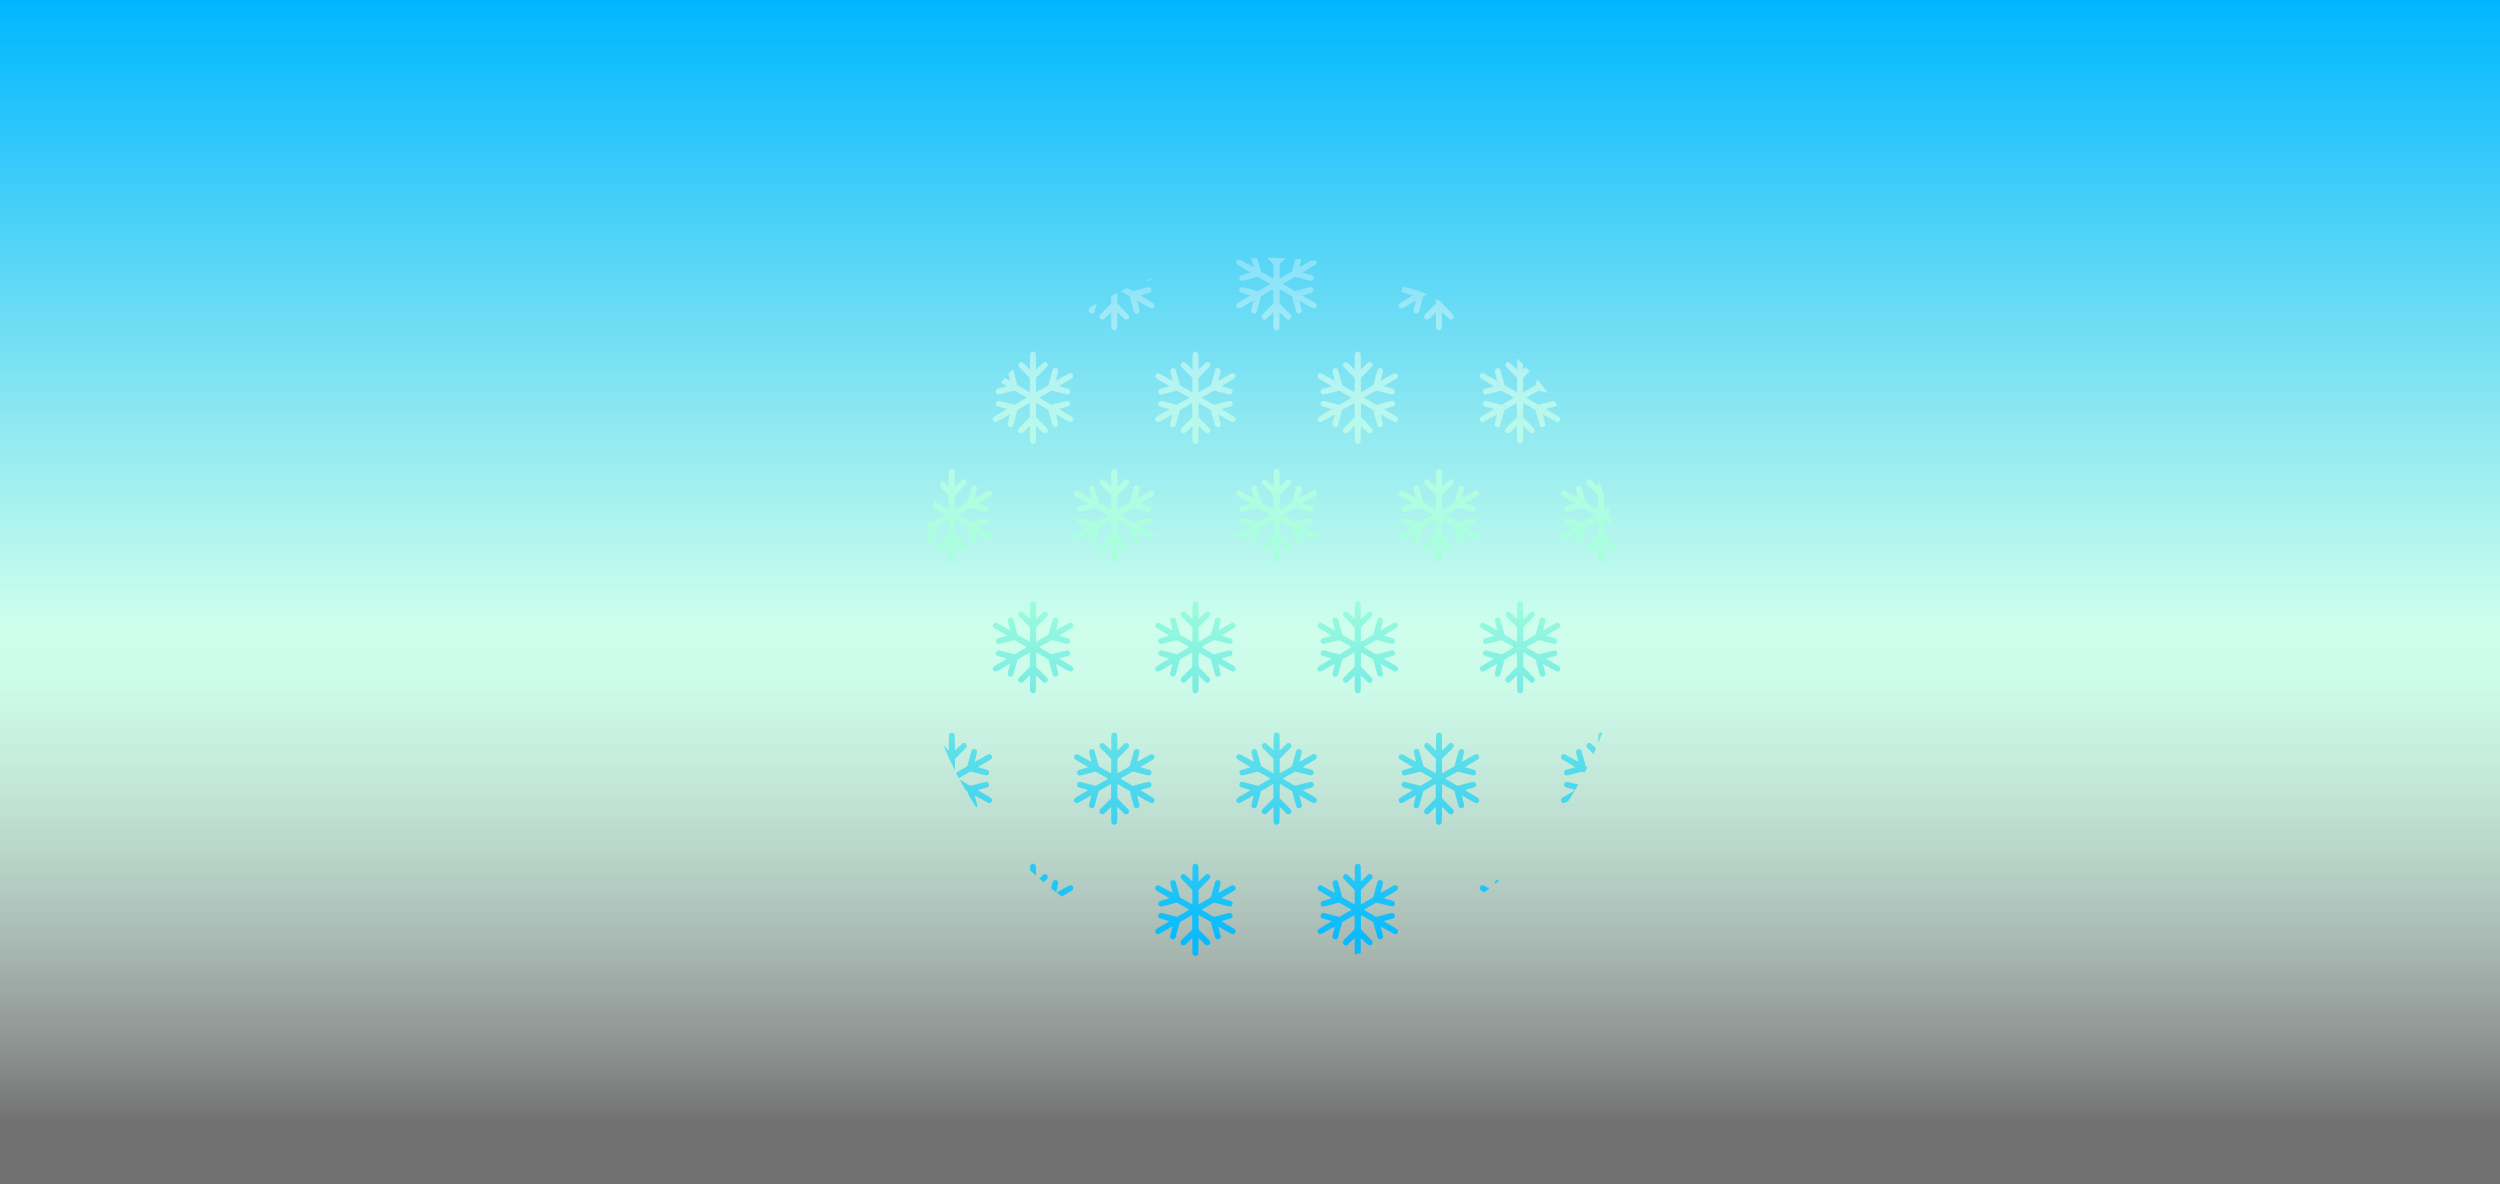 <?xml version="1.0" encoding="UTF-8"?><svg id="Layer_2" xmlns="http://www.w3.org/2000/svg" xmlns:xlink="http://www.w3.org/1999/xlink" viewBox="0 0 841.89 398.83"><rect x="0" y="0" width="841.89" height="398.83" fill="#333333" stroke="none"/><defs><style>.cls-1{fill:url(#linear-gradient);}.cls-2{fill:url(#linear-gradient-2);}</style><linearGradient id="linear-gradient" x1="420.94" y1="0" x2="420.94" y2="398.83" gradientUnits="userSpaceOnUse"><stop offset="0" stop-color="#00b7ff"/><stop offset=".36" stop-color="#90e9f1"/><stop offset=".53" stop-color="#ceffec"/><stop offset=".58" stop-color="#cfffec" stop-opacity=".98"/><stop offset=".64" stop-color="#d4ffee" stop-opacity=".91"/><stop offset=".72" stop-color="#dbfff1" stop-opacity=".8"/><stop offset=".8" stop-color="#e6fff5" stop-opacity=".65"/><stop offset=".89" stop-color="#f3fffa" stop-opacity=".46"/><stop offset=".95" stop-color="#fff" stop-opacity=".3"/></linearGradient><linearGradient id="linear-gradient-2" x1="427.96" y1="321.89" x2="427.96" y2="86.85" gradientUnits="userSpaceOnUse"><stop offset="0" stop-color="#00b7ff"/><stop offset=".32" stop-color="#66e3e8"/><stop offset=".53" stop-color="#a4ffdb"/><stop offset=".58" stop-color="#a7ffdc" stop-opacity=".98"/><stop offset=".64" stop-color="#afffdf" stop-opacity=".91"/><stop offset=".72" stop-color="#bdffe5" stop-opacity=".8"/><stop offset=".8" stop-color="#d1ffec" stop-opacity=".65"/><stop offset=".89" stop-color="#e9fff6" stop-opacity=".46"/><stop offset=".95" stop-color="#fff" stop-opacity=".3"/></linearGradient></defs><g id="Layer_6"><rect class="cls-1" width="841.89" height="398.83"/><path class="cls-2" d="m491.36,105.24c.17.11.34.21.51.32,0,0,0,0,0,0-.21-.06-.38-.16-.5-.32Zm-7.84-3.15c0,.08-.05.17-.1.23-1.15,1.17-2.31,2.33-3.47,3.5q-.4.41-.36.98c.01.19.08.34.21.49.34.39,1.01.48,1.42.09.72-.7,1.44-1.39,2.17-2.09.04-.04.08-.07.15-.14v.22c0,1.39,0,2.78.02,4.17,0,.3.05.6.09.9.04.28.2.47.46.59.11.05.23.11.34.16h.25c.09-.04.18-.09.27-.13.35-.13.52-.4.55-.76.03-.32.06-.64.07-.96.01-1.33.01-2.65.02-3.98,0-.06,0-.12,0-.18.02,0,.04-.02.06-.02.04.05.07.11.12.15.73.7,1.44,1.41,2.19,2.09.52.48,1.35.21,1.55-.47.1-.35.04-.67-.22-.94-1.19-1.22-2.38-2.45-3.57-3.67-.08-.08-.11-.15-.11-.26,0-.08,0-.17,0-.25-.69-.39-1.39-.76-2.09-1.14,0,.47,0,.94.01,1.41Zm11.77,167.46c.53.29,1.07.58,1.62.82.41.18.72.06.99-.29.29-.39.32-.75.06-1.11-.08-.11-.18-.2-.28-.27-.21-.15-.43-.3-.66-.44-1.16-.69-2.33-1.38-3.49-2.07-.06-.04-.12-.08-.21-.14.27-.08.5-.15.73-.21.81-.23,1.61-.46,2.42-.7.13-.04.27-.11.35-.2.36-.45.4-.88.03-1.3-.07-.08-.15-.15-.23-.22-.15-.13-.32-.18-.51-.13-.52.12-1.04.22-1.56.35-1.22.31-2.44.64-3.66.96-.06.02-.14.02-.19-.01-1.22-.71-2.43-1.43-3.64-2.15-.12-.07-.24-.17-.37-.27.06-.05.1-.08.15-.11,1.28-.72,2.56-1.45,3.85-2.17.09-.05.22-.06.32-.03.63.15,1.25.31,1.87.47,1.01.25,2.01.51,3.02.76.57.14,1.03-.15,1.17-.71.12-.47-.15-.96-.6-1.12-.16-.05-.32-.11-.48-.15-.77-.22-1.54-.44-2.31-.67-.09-.03-.17-.08-.29-.13.08-.06.12-.09.17-.12.23-.14.45-.27.68-.41,1.14-.68,2.28-1.37,3.42-2.05.39-.23.5-.58.44-1-.08-.58-.78-.96-1.3-.7-.24.12-.48.25-.71.38-1.17.66-2.35,1.32-3.52,1.98-.08.04-.16.08-.27.13,0-.06,0-.08.02-.11.13-.51.26-1.01.38-1.52.12-.52.25-1.04.35-1.56.1-.54-.19-.94-.71-1.06-.54-.13-.98.12-1.15.64-.03.1-.07.2-.09.3-.42,1.55-.85,3.09-1.27,4.64-.02.09-.08.19-.15.24-1.09.64-2.19,1.27-3.29,1.9-.24.14-.48.26-.74.41,0-.17-.02-.32-.02-.47,0-1.42-.01-2.83-.01-4.25,0-.08.05-.17.1-.23.95-.97,1.91-1.93,2.87-2.89.27-.27.53-.56.78-.85.08-.1.15-.23.18-.36.07-.4-.15-.84-.5-1.04-.35-.2-.71-.17-1.05.14-.74.69-1.47,1.4-2.2,2.1-.05.05-.1.1-.19.18v-.2c0-.76,0-1.51,0-2.27,0-.82-.02-1.64-.05-2.46-.03-.68-.28-.98-.85-1.1-.44-.09-1.03.32-1.08.77-.04.34-.06.67-.06,1.01-.01,1.34-.02,2.68-.02,4.03v.22c-.07-.06-.11-.1-.14-.13-.34-.34-.68-.69-1.03-1.03-.43-.41-.86-.81-1.31-1.19-.33-.28-.81-.23-1.14.08-.3.28-.45.87-.18,1.2.15.18.3.37.47.54,1.07,1.09,2.15,2.18,3.23,3.27.05.05.1.14.1.21,0,1.46,0,2.92-.02,4.37,0,.11-.01.22-.02.35-.1-.05-.18-.09-.25-.13-1.07-.61-2.15-1.22-3.22-1.83-.22-.13-.51-.22-.65-.41-.15-.19-.15-.49-.22-.74-.4-1.45-.8-2.91-1.21-4.36-.13-.46-.38-.64-.84-.67-.56-.04-1.08.37-1.02.98.01.12.02.24.05.36.2.8.4,1.61.6,2.41.04.17.08.33.12.53-.08-.04-.14-.06-.19-.09-.43-.24-.86-.47-1.29-.71-1.02-.56-2.03-1.13-3.04-1.69-.21-.12-.43-.13-.64-.02-.17.09-.34.2-.47.34-.37.42-.28,1.03.18,1.34.1.07.19.13.29.19,1.26.75,2.52,1.5,3.78,2.25.09.05.18.11.3.19-.2.07-.37.14-.54.19-.85.25-1.7.51-2.55.74-.33.09-.5.31-.6.6-.26.75.45,1.44,1.04,1.26.22-.06.45-.09.68-.15,1.44-.37,2.87-.74,4.31-1.1.1-.03.24-.01.33.04,1.28.71,2.56,1.44,3.83,2.16.05.03.1.07.16.12-.17.12-.32.23-.48.32-1.18.7-2.36,1.39-3.54,2.08-.05.03-.13.04-.19.02-.78-.2-1.56-.42-2.34-.62-.91-.24-1.83-.47-2.74-.69-.22-.05-.43-.02-.62.1-.33.22-.53.52-.52.92.01.38.24.63.58.78.12.05.24.11.37.14.63.18,1.27.36,1.9.54.28.08.56.16.88.25-.08.07-.13.11-.19.15-.22.14-.43.29-.65.42-.96.57-1.93,1.14-2.89,1.71-.26.16-.52.33-.75.53-.35.31-.38.71-.13,1.12.26.42.59.57,1.04.41.26-.09.52-.21.76-.34,1.05-.59,2.1-1.18,3.14-1.78.24-.13.48-.26.75-.41-.02.09-.02.15-.04.2-.24.96-.48,1.91-.73,2.87-.12.44.03.76.35,1.04.47.41,1.34.2,1.46-.39.02-.12.08-.23.11-.35.44-1.55.87-3.11,1.3-4.66.03-.13.09-.21.21-.27,1.28-.73,2.55-1.47,3.82-2.21.04-.03.09-.05.15-.08,0,.05,0,.08,0,.11.01,1.52.03,3.04.04,4.57,0,.08-.05.17-.1.23-1.15,1.17-2.31,2.33-3.47,3.5q-.4.41-.36.98c.01.19.08.34.21.49.34.39,1.01.48,1.42.09.72-.7,1.44-1.39,2.17-2.09.04-.04.08-.07.15-.14v.22c0,1.39,0,2.78.02,4.17,0,.3.05.6.09.9.04.28.2.47.46.59.11.05.23.11.34.16h.25c.09-.04.18-.09.27-.13.35-.13.52-.4.55-.76.03-.32.06-.64.07-.96.01-1.33.01-2.65.02-3.98,0-.06,0-.12,0-.18.02,0,.04-.02.06-.02.04.05.07.11.12.15.73.7,1.44,1.41,2.19,2.09.52.48,1.35.21,1.55-.47.1-.35.04-.67-.22-.94-1.19-1.22-2.38-2.45-3.57-3.67-.08-.08-.11-.15-.11-.26.02-1.51.03-3.02.04-4.53,0-.03,0-.07,0-.12.04.02.05.02.07.03,1.32.77,2.65,1.53,3.97,2.3.05.03.09.1.11.16.12.42.23.85.34,1.27.35,1.24.7,2.49,1.05,3.73.1.35.34.55.67.64.71.19,1.36-.43,1.19-1.14-.24-.98-.49-1.95-.74-2.93-.01-.06-.02-.12-.03-.2.09.05.16.08.22.12.93.53,1.85,1.06,2.78,1.58Zm-82.01,44.14c.53.29,1.07.58,1.62.82.41.18.72.06.99-.29.29-.39.32-.75.06-1.11-.08-.11-.18-.2-.28-.27-.21-.15-.43-.3-.66-.44-1.16-.69-2.33-1.38-3.49-2.07-.06-.04-.12-.08-.21-.14.27-.08.5-.15.73-.21.81-.23,1.61-.46,2.42-.7.13-.04.27-.11.35-.2.36-.45.4-.88.03-1.3-.07-.08-.15-.15-.23-.22-.15-.13-.32-.18-.51-.13-.52.12-1.04.22-1.56.35-1.22.31-2.44.64-3.66.96-.06.02-.14.02-.19-.01-1.22-.71-2.43-1.43-3.64-2.15-.12-.07-.24-.17-.37-.27.06-.05.1-.08.15-.11,1.28-.72,2.56-1.45,3.85-2.17.09-.05.22-.06.32-.03.63.15,1.25.31,1.87.47,1.01.25,2.01.51,3.02.76.57.14,1.03-.15,1.17-.71.12-.47-.15-.96-.6-1.12-.16-.05-.32-.11-.48-.15-.77-.22-1.54-.44-2.31-.67-.09-.03-.17-.08-.29-.13.08-.06.12-.09.17-.12.23-.14.45-.27.68-.41,1.14-.68,2.28-1.37,3.42-2.05.39-.23.5-.58.44-1-.08-.58-.78-.96-1.3-.7-.24.12-.48.25-.71.38-1.17.66-2.35,1.32-3.52,1.98-.08.04-.16.08-.27.13,0-.06.01-.08.02-.11.13-.51.26-1.01.38-1.52.12-.52.25-1.04.35-1.56.1-.54-.19-.94-.71-1.06-.54-.13-.98.12-1.15.64-.03.1-.07.2-.09.3-.42,1.55-.85,3.09-1.27,4.64-.02.09-.08.19-.15.24-1.09.64-2.19,1.27-3.29,1.9-.24.14-.48.26-.74.41,0-.17-.02-.32-.02-.47,0-1.42-.01-2.83-.01-4.25,0-.08.05-.17.11-.23.95-.97,1.91-1.93,2.87-2.89.27-.27.53-.56.78-.85.08-.1.15-.23.18-.36.07-.4-.15-.84-.5-1.04-.35-.2-.71-.17-1.05.14-.74.69-1.47,1.4-2.2,2.1-.05.05-.1.1-.19.18v-.2c0-.76,0-1.51,0-2.27-.01-.82-.02-1.64-.06-2.46-.03-.68-.28-.98-.85-1.1-.44-.09-1.03.32-1.08.77-.03.34-.06.67-.06,1.01-.01,1.34-.02,2.68-.02,4.03v.22c-.07-.06-.11-.1-.14-.13-.34-.34-.68-.69-1.03-1.03-.43-.41-.86-.81-1.31-1.19-.33-.28-.81-.23-1.14.08-.3.28-.45.87-.18,1.2.15.18.3.37.47.54,1.07,1.09,2.15,2.18,3.23,3.27.05.05.1.14.1.21,0,1.46,0,2.92-.02,4.37,0,.11-.01.22-.02.35-.1-.05-.18-.09-.25-.13-1.07-.61-2.15-1.22-3.22-1.83-.22-.13-.51-.22-.65-.41-.15-.19-.15-.49-.22-.74-.4-1.45-.8-2.91-1.21-4.36-.13-.46-.38-.64-.84-.67-.56-.04-1.08.37-1.02.98.01.12.02.24.05.36.2.8.4,1.61.6,2.41.04.17.08.33.12.53-.08-.04-.14-.06-.19-.09-.43-.24-.86-.47-1.29-.71-1.02-.56-2.03-1.13-3.04-1.69-.21-.12-.43-.13-.64-.02-.17.09-.34.2-.47.34-.37.42-.28,1.03.18,1.34.1.07.19.13.29.19,1.26.75,2.52,1.5,3.79,2.25.09.05.18.11.3.19-.2.07-.37.14-.54.19-.85.25-1.7.51-2.55.74-.33.09-.5.31-.6.6-.26.75.45,1.44,1.04,1.26.22-.06.46-.09.68-.15,1.44-.37,2.87-.74,4.31-1.1.1-.03.24-.01.33.04,1.28.71,2.56,1.44,3.83,2.16.05.03.1.07.16.12-.17.12-.32.23-.48.32-1.18.7-2.36,1.39-3.54,2.08-.05.03-.13.04-.19.02-.78-.2-1.56-.42-2.34-.62-.91-.24-1.83-.47-2.74-.69-.22-.05-.43-.02-.62.1-.33.22-.53.52-.52.92.01.38.24.63.58.78.12.05.24.11.37.14.63.18,1.27.36,1.9.54.28.08.56.16.88.25-.08.07-.13.11-.19.15-.22.14-.43.29-.65.42-.96.57-1.93,1.14-2.89,1.71-.26.16-.52.33-.75.53-.35.31-.38.71-.13,1.12.26.42.59.57,1.04.41.26-.09.52-.21.76-.34,1.05-.59,2.1-1.18,3.14-1.78.24-.13.48-.26.75-.41-.02.09-.02.15-.04.2-.24.96-.48,1.91-.73,2.87-.12.44.03.76.35,1.04.47.41,1.34.2,1.46-.39.02-.12.08-.23.11-.35.44-1.55.87-3.11,1.3-4.66.04-.13.09-.21.21-.27,1.28-.73,2.55-1.47,3.82-2.21.04-.03.09-.05.15-.08,0,.05,0,.08,0,.11.01,1.52.03,3.04.04,4.57,0,.08-.05.17-.1.23-1.15,1.17-2.31,2.33-3.47,3.5q-.4.41-.36.98c.01.19.08.34.21.49.34.39,1.01.48,1.42.09.72-.7,1.44-1.39,2.17-2.09.04-.04.08-.07.15-.14v.22c0,1.39,0,2.78.02,4.17,0,.3.05.6.09.9.04.28.2.47.45.59.11.05.23.11.34.16h.25c.09-.04.18-.09.27-.13.35-.13.52-.4.55-.76.03-.32.06-.64.07-.96.01-1.33.01-2.65.02-3.98,0-.06,0-.12,0-.18.02,0,.04-.02.06-.02.04.05.07.11.12.15.73.7,1.44,1.41,2.19,2.09.52.48,1.35.21,1.55-.47.1-.35.04-.67-.22-.94-1.19-1.22-2.38-2.45-3.57-3.67-.08-.08-.11-.15-.11-.26.02-1.51.03-3.02.04-4.53,0-.03,0-.07,0-.12.04.02.05.02.07.03,1.33.77,2.65,1.53,3.97,2.3.05.03.09.1.11.16.12.42.23.85.34,1.27.35,1.24.7,2.49,1.05,3.73.1.35.34.55.67.64.71.19,1.36-.43,1.19-1.14-.24-.98-.49-1.95-.74-2.93-.01-.06-.02-.12-.03-.2.1.05.16.08.22.12.93.53,1.85,1.06,2.78,1.58Zm84.68-133.49c-.08-.11-.18-.2-.28-.27-.21-.15-.43-.3-.66-.44-1.16-.69-2.33-1.38-3.49-2.07-.06-.04-.12-.08-.21-.14.27-.08.5-.15.73-.21.81-.23,1.61-.46,2.42-.7.13-.04.27-.11.35-.2.36-.45.4-.88.03-1.3-.07-.08-.15-.15-.23-.22-.15-.13-.32-.18-.51-.13-.52.12-1.04.22-1.56.35-1.22.31-2.44.64-3.66.96-.06.02-.14.02-.19-.01-1.22-.71-2.43-1.43-3.64-2.15-.12-.07-.24-.17-.37-.27.06-.05.1-.08.15-.11,1.28-.72,2.56-1.45,3.85-2.17.09-.05.22-.06.32-.03.63.15,1.25.31,1.87.47,1.01.25,2.01.51,3.02.76.57.14,1.03-.15,1.17-.71.12-.47-.15-.96-.6-1.12-.16-.05-.32-.11-.48-.15-.77-.22-1.54-.44-2.31-.67-.09-.03-.17-.08-.29-.13.08-.06.12-.09.17-.12.23-.14.45-.27.68-.41,1.14-.68,2.28-1.37,3.42-2.05.39-.23.5-.58.44-1-.08-.58-.78-.96-1.3-.7-.24.12-.48.25-.71.38-1.17.66-2.35,1.32-3.52,1.98-.08.04-.16.08-.27.13,0-.06,0-.08.02-.11.13-.51.26-1.01.38-1.52.12-.52.25-1.04.35-1.56.1-.54-.19-.94-.71-1.06-.54-.13-.98.12-1.15.64-.03.1-.07.2-.09.3-.42,1.55-.85,3.09-1.27,4.64-.02.09-.08.19-.15.24-1.09.64-2.19,1.27-3.29,1.9-.24.14-.48.26-.74.41,0-.17-.02-.32-.02-.47,0-1.42-.01-2.83-.01-4.25,0-.08.05-.17.1-.23.95-.97,1.91-1.93,2.87-2.89.27-.27.53-.56.78-.85.08-.1.15-.23.18-.36.07-.4-.15-.84-.5-1.04-.35-.2-.71-.17-1.05.14-.74.69-1.47,1.4-2.2,2.1-.05.05-.1.1-.19.18v-.2c0-.76,0-1.51,0-2.27,0-.82-.02-1.64-.05-2.46-.03-.68-.28-.98-.85-1.1-.44-.09-1.03.32-1.08.77-.04.34-.06.67-.06,1.01-.01,1.34-.02,2.68-.02,4.03v.22c-.07-.06-.11-.1-.14-.13-.34-.34-.68-.69-1.03-1.03-.43-.41-.86-.81-1.31-1.19-.33-.28-.81-.23-1.14.08-.3.28-.45.87-.18,1.2.15.18.3.37.47.54,1.07,1.09,2.15,2.18,3.23,3.27.05.05.1.14.1.21,0,1.46,0,2.92-.02,4.37,0,.11-.01.22-.02.35-.1-.05-.18-.09-.25-.13-1.07-.61-2.15-1.22-3.22-1.83-.22-.13-.51-.22-.65-.41s-.15-.49-.22-.74c-.4-1.45-.8-2.91-1.21-4.36-.13-.46-.38-.64-.84-.67-.56-.04-1.08.37-1.02.98.01.12.02.24.05.36.2.8.4,1.61.6,2.41.04.17.08.33.12.53-.08-.04-.14-.06-.19-.09-.43-.24-.86-.47-1.29-.71-1.02-.56-2.03-1.13-3.04-1.69-.21-.12-.43-.13-.64-.02-.17.09-.34.2-.47.34-.37.42-.28,1.03.18,1.34.1.07.19.13.29.19,1.26.75,2.52,1.5,3.78,2.25.09.05.18.11.3.19-.2.07-.37.14-.54.19-.85.25-1.7.51-2.55.74-.33.09-.5.31-.6.6-.26.75.45,1.44,1.04,1.26.22-.06.45-.09.68-.15,1.44-.37,2.87-.74,4.31-1.1.1-.03.24-.01.33.04,1.28.71,2.56,1.44,3.83,2.16.05.03.1.07.16.12-.17.12-.32.23-.48.32-1.18.7-2.36,1.39-3.54,2.08-.05.03-.13.04-.19.02-.78-.2-1.56-.42-2.34-.62-.91-.24-1.83-.47-2.74-.69-.22-.05-.43-.02-.62.1-.33.22-.53.52-.52.92.01.38.24.63.58.78.12.05.24.11.37.14.63.18,1.27.36,1.9.54.28.08.56.16.88.25-.08.07-.13.11-.19.15-.22.14-.43.29-.65.42-.96.57-1.93,1.14-2.89,1.71-.26.16-.52.33-.75.53-.35.31-.38.71-.13,1.12.26.42.59.57,1.04.41.26-.09.52-.21.76-.34,1.05-.59,2.1-1.18,3.14-1.78.24-.13.48-.26.75-.41-.02.09-.02.15-.04.2-.24.96-.48,1.91-.73,2.87-.12.44.03.76.35,1.04.47.41,1.34.2,1.46-.39.02-.12.08-.23.11-.35.44-1.55.87-3.11,1.3-4.66.03-.13.09-.21.21-.27,1.28-.73,2.55-1.47,3.82-2.21.04-.03.09-.05.15-.08,0,.05,0,.08,0,.11.01,1.52.03,3.04.04,4.57,0,.08-.05.17-.1.23-1.15,1.17-2.31,2.33-3.47,3.5q-.4.41-.36.98c.01.19.08.34.21.49.34.39,1.01.48,1.42.09.72-.7,1.44-1.39,2.17-2.09.04-.04.08-.07.15-.14v.22c0,1.39,0,2.78.02,4.17,0,.3.05.6.09.9.04.28.2.47.46.59.11.05.23.11.34.16h.25c.09-.04.18-.09.27-.13.35-.13.52-.4.55-.76.03-.32.06-.64.07-.96.01-1.33.01-2.65.02-3.98,0-.06,0-.12,0-.18.02,0,.04-.02.06-.02.04.05.07.11.12.15.73.7,1.44,1.41,2.19,2.09.52.48,1.35.21,1.55-.47.1-.35.04-.67-.22-.94-1.19-1.22-2.38-2.45-3.57-3.67-.08-.08-.11-.15-.11-.26.02-1.51.03-3.02.04-4.53,0-.03,0-.07,0-.12.04.02.05.02.07.03,1.32.77,2.65,1.53,3.97,2.3.05.03.09.1.11.16.12.42.23.85.34,1.27.35,1.24.7,2.49,1.05,3.73.1.35.34.55.67.64.71.19,1.36-.43,1.19-1.14-.24-.98-.49-1.95-.74-2.93-.01-.06-.02-.12-.03-.2.09.05.16.08.22.12.93.53,1.85,1.06,2.78,1.58.53.29,1.07.58,1.62.82.41.18.72.06.99-.29.29-.39.32-.75.06-1.11Zm-54.68,0c-.08-.11-.18-.2-.28-.27-.21-.15-.43-.3-.66-.44-1.16-.69-2.33-1.38-3.49-2.07-.06-.04-.12-.08-.21-.14.27-.08.5-.15.73-.21.81-.23,1.61-.46,2.42-.7.13-.04.27-.11.35-.2.36-.45.4-.88.03-1.3-.07-.08-.15-.15-.23-.22-.15-.13-.32-.18-.51-.13-.52.12-1.04.22-1.56.35-1.22.31-2.44.64-3.66.96-.06.02-.14.02-.19-.01-1.22-.71-2.43-1.43-3.64-2.15-.12-.07-.24-.17-.37-.27.06-.05.1-.08.15-.11,1.28-.72,2.56-1.45,3.85-2.17.09-.05.22-.06.32-.03.63.15,1.25.31,1.87.47,1.01.25,2.01.51,3.02.76.57.14,1.03-.15,1.17-.71.12-.47-.15-.96-.6-1.12-.16-.05-.32-.11-.48-.15-.77-.22-1.54-.44-2.31-.67-.09-.03-.17-.08-.29-.13.08-.06.12-.09.17-.12.23-.14.45-.27.68-.41,1.14-.68,2.28-1.37,3.42-2.05.39-.23.5-.58.44-1-.08-.58-.78-.96-1.3-.7-.24.12-.48.25-.71.38-1.17.66-2.35,1.32-3.52,1.98-.08.04-.16.08-.27.13,0-.06.01-.08.02-.11.13-.51.26-1.01.38-1.52.12-.52.25-1.04.35-1.56.1-.54-.19-.94-.71-1.06-.54-.13-.98.12-1.15.64-.03.1-.07.2-.09.3-.42,1.55-.85,3.09-1.27,4.64-.02.09-.08.19-.15.24-1.09.64-2.19,1.27-3.29,1.9-.24.14-.48.26-.74.41,0-.17-.02-.32-.02-.47,0-1.42-.01-2.83-.01-4.25,0-.08.05-.17.11-.23.95-.97,1.91-1.93,2.87-2.89.27-.27.53-.56.78-.85.08-.1.15-.23.18-.36.07-.4-.15-.84-.5-1.04-.35-.2-.71-.17-1.05.14-.74.69-1.47,1.4-2.2,2.1-.05.05-.1.1-.19.18v-.2c0-.76,0-1.51,0-2.27,0-.82-.02-1.64-.05-2.46-.03-.68-.28-.98-.85-1.1-.44-.09-1.03.32-1.08.77-.03.34-.06.67-.06,1.01-.01,1.34-.02,2.68-.02,4.03v.22c-.07-.06-.11-.1-.14-.13-.34-.34-.68-.69-1.03-1.03-.43-.41-.86-.81-1.31-1.19-.33-.28-.81-.23-1.14.08-.3.28-.45.87-.18,1.2.15.18.3.37.47.54,1.07,1.09,2.15,2.18,3.23,3.27.05.05.1.14.1.21,0,1.46,0,2.92-.02,4.37,0,.11-.01.22-.02.35-.1-.05-.18-.09-.25-.13-1.07-.61-2.15-1.22-3.22-1.83-.22-.13-.51-.22-.65-.41s-.15-.49-.22-.74c-.4-1.45-.8-2.91-1.21-4.36-.13-.46-.38-.64-.84-.67-.56-.04-1.08.37-1.02.98.01.12.02.24.05.36.2.8.4,1.61.6,2.41.04.17.08.33.12.53-.08-.04-.14-.06-.19-.09-.43-.24-.86-.47-1.29-.71-1.02-.56-2.03-1.13-3.04-1.69-.21-.12-.43-.13-.64-.02-.17.09-.34.2-.47.34-.37.42-.28,1.03.18,1.34.1.07.19.13.29.19,1.26.75,2.52,1.5,3.79,2.25.09.05.18.11.3.19-.2.07-.37.14-.54.19-.85.25-1.7.51-2.55.74-.33.09-.5.31-.6.6-.26.75.45,1.44,1.04,1.26.22-.06.45-.09.68-.15,1.44-.37,2.87-.74,4.31-1.1.1-.03.24-.01.33.04,1.28.71,2.56,1.44,3.83,2.16.05.03.1.07.16.12-.17.12-.32.23-.48.32-1.18.7-2.36,1.39-3.54,2.08-.05.03-.13.04-.19.02-.78-.2-1.56-.42-2.34-.62-.91-.24-1.83-.47-2.74-.69-.22-.05-.43-.02-.62.1-.33.22-.53.52-.52.92.01.38.24.63.58.78.12.05.24.11.37.14.63.18,1.27.36,1.9.54.28.08.56.16.88.25-.08.07-.13.11-.19.15-.22.14-.43.29-.65.42-.96.57-1.93,1.14-2.89,1.71-.26.16-.52.33-.75.53-.35.31-.38.71-.13,1.12.26.42.59.57,1.04.41.26-.09.52-.21.76-.34,1.05-.59,2.1-1.18,3.14-1.78.24-.13.48-.26.75-.41-.02.09-.02.15-.04.2-.24.96-.48,1.91-.73,2.87-.12.44.03.76.35,1.04.47.41,1.34.2,1.46-.39.02-.12.08-.23.11-.35.44-1.55.87-3.11,1.3-4.66.04-.13.09-.21.21-.27,1.28-.73,2.55-1.47,3.82-2.21.04-.03.09-.05.15-.08,0,.05,0,.08,0,.11.01,1.52.03,3.04.04,4.57,0,.08-.05.17-.1.23-1.15,1.17-2.31,2.33-3.47,3.5q-.4.41-.36.98c.01.19.08.34.21.49.34.39,1.01.48,1.42.09.72-.7,1.44-1.39,2.17-2.09.04-.04.08-.07.15-.14v.22c0,1.39,0,2.78.02,4.17,0,.3.05.6.09.9.04.28.2.47.45.59.11.05.23.11.34.16h.25c.09-.04.18-.09.27-.13.35-.13.52-.4.55-.76.03-.32.06-.64.07-.96.01-1.33.01-2.65.02-3.98,0-.06,0-.12,0-.18.02,0,.04-.02.06-.02.04.05.07.11.12.15.73.7,1.44,1.41,2.19,2.09.52.48,1.35.21,1.55-.47.1-.35.04-.67-.22-.94-1.19-1.22-2.38-2.45-3.57-3.67-.08-.08-.11-.15-.11-.26.02-1.51.03-3.02.04-4.53,0-.03,0-.07,0-.12.04.02.05.02.07.03,1.33.77,2.65,1.53,3.97,2.3.05.03.09.1.11.16.12.42.23.85.34,1.27.35,1.24.7,2.49,1.05,3.73.1.35.34.55.67.64.71.19,1.36-.43,1.19-1.14-.24-.98-.49-1.95-.74-2.93-.01-.06-.02-.12-.03-.2.09.05.16.08.22.12.93.53,1.85,1.06,2.78,1.58.53.29,1.07.58,1.62.82.41.18.72.06.99-.29.29-.39.32-.75.06-1.11Zm-2.67,89.35c.53.29,1.07.58,1.62.82.41.18.72.06.99-.29.29-.39.32-.75.06-1.11-.08-.11-.18-.2-.28-.27-.21-.15-.43-.3-.66-.44-1.16-.69-2.33-1.38-3.49-2.07-.06-.04-.12-.08-.21-.14.27-.08.5-.15.73-.21.81-.23,1.61-.46,2.42-.7.13-.04.27-.11.35-.2.36-.45.4-.88.03-1.3-.07-.08-.15-.15-.23-.22-.15-.13-.32-.18-.51-.13-.52.12-1.04.22-1.56.35-1.22.31-2.44.64-3.66.96-.06.02-.14.02-.19-.01-1.22-.71-2.43-1.43-3.64-2.15-.12-.07-.24-.17-.37-.27.06-.05.1-.08.15-.11,1.28-.72,2.56-1.45,3.85-2.17.09-.05.22-.06.32-.03.63.15,1.25.31,1.87.47,1.01.25,2.01.51,3.02.76.57.14,1.03-.15,1.17-.71.12-.47-.15-.96-.6-1.12-.16-.05-.32-.11-.48-.15-.77-.22-1.54-.44-2.31-.67-.09-.03-.17-.08-.29-.13.08-.06.12-.09.17-.12.23-.14.45-.27.68-.41,1.14-.68,2.28-1.37,3.42-2.05.39-.23.5-.58.44-1-.08-.58-.78-.96-1.3-.7-.24.12-.48.25-.71.38-1.17.66-2.35,1.32-3.52,1.98-.08.04-.16.08-.27.13,0-.06.01-.08.02-.11.13-.51.26-1.01.38-1.52.12-.52.25-1.04.35-1.56.1-.54-.19-.94-.71-1.06-.54-.13-.98.12-1.15.64-.03.1-.07.2-.09.3-.42,1.55-.85,3.09-1.27,4.64-.02.09-.08.19-.15.24-1.09.64-2.19,1.27-3.29,1.9-.24.14-.48.26-.74.41,0-.17-.02-.32-.02-.47,0-1.42-.01-2.83-.01-4.25,0-.08.05-.17.11-.23.95-.97,1.91-1.93,2.87-2.89.27-.27.53-.56.78-.85.08-.1.15-.23.18-.36.07-.4-.15-.84-.5-1.04-.35-.2-.71-.17-1.05.14-.74.69-1.47,1.4-2.2,2.1-.05.05-.1.1-.19.18v-.2c0-.76,0-1.51,0-2.27,0-.82-.02-1.64-.05-2.46-.03-.68-.28-.98-.85-1.1-.44-.09-1.03.32-1.08.77-.03.34-.06.67-.06,1.01-.01,1.34-.02,2.68-.02,4.03v.22c-.07-.06-.11-.1-.14-.13-.34-.34-.68-.69-1.03-1.03-.43-.41-.86-.81-1.31-1.19-.33-.28-.81-.23-1.14.08-.3.28-.45.87-.18,1.2.15.18.3.37.47.54,1.07,1.09,2.15,2.18,3.23,3.27.05.05.1.14.1.21,0,1.46,0,2.92-.02,4.37,0,.11-.01.22-.02.35-.1-.05-.18-.09-.25-.13-1.07-.61-2.15-1.22-3.22-1.83-.22-.13-.51-.22-.65-.41-.15-.19-.15-.49-.22-.74-.4-1.45-.8-2.91-1.21-4.36-.13-.46-.38-.64-.84-.67-.56-.04-1.08.37-1.02.98.01.12.02.24.05.36.2.8.4,1.61.6,2.41.04.17.08.33.12.53-.08-.04-.14-.06-.19-.09-.43-.24-.86-.47-1.29-.71-1.02-.56-2.03-1.13-3.04-1.69-.21-.12-.43-.13-.64-.02-.17.09-.34.2-.47.34-.37.42-.28,1.03.18,1.34.1.07.19.13.29.19,1.26.75,2.52,1.5,3.79,2.25.09.05.18.11.3.19-.2.07-.37.14-.54.19-.85.25-1.7.51-2.55.74-.33.09-.5.31-.6.6-.26.75.45,1.44,1.04,1.26.22-.06.45-.09.68-.15,1.44-.37,2.87-.74,4.31-1.1.1-.03.24-.01.33.04,1.28.71,2.56,1.44,3.83,2.16.05.03.1.07.16.12-.17.12-.32.23-.48.32-1.18.7-2.36,1.39-3.54,2.08-.05.03-.13.04-.19.02-.78-.2-1.56-.42-2.34-.62-.91-.24-1.83-.47-2.74-.69-.22-.05-.43-.02-.62.1-.33.22-.53.52-.52.92.01.38.24.63.58.78.12.05.24.11.37.14.63.18,1.27.36,1.9.54.28.08.56.16.88.25-.08.07-.13.11-.19.15-.22.14-.43.29-.65.42-.96.57-1.93,1.14-2.89,1.71-.26.16-.52.33-.75.53-.35.31-.38.71-.13,1.12.26.42.59.57,1.04.41.26-.09.52-.21.76-.34,1.05-.59,2.1-1.18,3.14-1.78.24-.13.48-.26.75-.41-.02.09-.02.15-.04.2-.24.96-.48,1.91-.73,2.87-.12.44.03.76.35,1.04.47.41,1.34.2,1.46-.39.02-.12.08-.23.11-.35.44-1.55.87-3.11,1.3-4.66.04-.13.09-.21.21-.27,1.28-.73,2.55-1.47,3.82-2.21.04-.03.09-.05.15-.08,0,.05,0,.08,0,.11.01,1.52.03,3.04.04,4.57,0,.08-.05.17-.1.23-1.15,1.17-2.31,2.33-3.47,3.5q-.4.41-.36.98c.01.19.08.34.21.49.34.39,1.01.48,1.42.09.72-.7,1.44-1.39,2.17-2.09.04-.04.08-.07.15-.14v.22c0,1.39,0,2.78.02,4.17,0,.3.05.6.09.9.04.28.2.47.45.59.11.05.23.11.34.16h.25c.09-.04.18-.09.27-.13.35-.13.52-.4.55-.76.03-.32.06-.64.07-.96.01-1.33.01-2.65.02-3.98,0-.06,0-.12,0-.18.02,0,.04-.02.06-.02.04.05.07.11.12.15.73.7,1.44,1.41,2.19,2.09.52.48,1.35.21,1.55-.47.1-.35.04-.67-.22-.94-1.19-1.22-2.38-2.45-3.57-3.67-.08-.08-.11-.15-.11-.26.02-1.51.03-3.02.04-4.53,0-.03,0-.07,0-.12.04.02.05.02.07.03,1.33.77,2.65,1.53,3.97,2.3.05.03.09.1.11.16.12.42.23.85.34,1.27.35,1.24.7,2.49,1.05,3.73.1.35.34.55.67.64.71.19,1.36-.43,1.19-1.14-.24-.98-.49-1.95-.74-2.93-.01-.06-.02-.12-.03-.2.09.05.16.08.22.12.93.53,1.85,1.06,2.78,1.58Zm32.54-172.84c-.22-.05-.43-.02-.62.1-.33.22-.53.52-.52.92.01.38.24.63.58.78.12.05.24.11.37.14.63.18,1.27.36,1.9.54.28.08.56.16.88.25-.08.07-.13.11-.19.15-.22.14-.43.29-.65.42-.96.57-1.93,1.14-2.89,1.71-.26.16-.52.33-.75.53-.35.31-.38.71-.13,1.12.26.42.59.57,1.04.41.26-.09.52-.21.76-.34,1.05-.59,2.1-1.18,3.14-1.78.24-.13.48-.26.75-.41-.02.09-.02.15-.04.2-.24.96-.48,1.91-.73,2.87-.12.44.03.76.35,1.04.47.41,1.34.2,1.46-.39.02-.12.08-.23.11-.35.44-1.55.87-3.11,1.3-4.66.03-.13.09-.21.21-.27.33-.19.66-.38.99-.57-.78-.39-1.57-.76-2.36-1.13-.75-.2-1.49-.4-2.24-.59-.91-.24-1.83-.47-2.74-.69Zm-2.53,43.97c-.08-.11-.18-.2-.28-.27-.21-.15-.43-.3-.66-.44-1.16-.69-2.33-1.38-3.49-2.07-.06-.04-.12-.08-.21-.14.27-.08.5-.15.73-.21.81-.23,1.61-.46,2.42-.7.13-.04.27-.11.35-.2.36-.45.4-.88.03-1.3-.07-.08-.15-.15-.23-.22-.15-.13-.32-.18-.51-.13-.52.12-1.04.22-1.56.35-1.22.31-2.44.64-3.66.96-.06.02-.14.02-.19-.01-1.22-.71-2.43-1.43-3.64-2.15-.12-.07-.24-.17-.37-.27.06-.05.1-.08.15-.11,1.28-.72,2.56-1.45,3.85-2.17.09-.05.22-.06.32-.03.63.15,1.25.31,1.87.47,1.01.25,2.01.51,3.02.76.57.14,1.03-.15,1.17-.71.12-.47-.15-.96-.6-1.12-.16-.05-.32-.11-.48-.15-.77-.22-1.54-.44-2.31-.67-.09-.03-.17-.08-.29-.13.08-.06.12-.09.17-.12.23-.14.45-.27.68-.41,1.14-.68,2.28-1.37,3.42-2.05.39-.23.5-.58.44-1-.08-.58-.78-.96-1.3-.7-.24.12-.48.25-.71.38-1.17.66-2.35,1.32-3.52,1.98-.08.04-.16.08-.27.13,0-.06,0-.08.02-.11.13-.51.26-1.01.38-1.52.12-.52.25-1.04.35-1.56.1-.54-.19-.94-.71-1.06-.54-.13-.98.12-1.15.64-.03.1-.07.2-.09.3-.42,1.55-.85,3.09-1.27,4.64-.02.09-.08.19-.15.24-1.09.64-2.19,1.27-3.29,1.9-.24.14-.48.26-.74.41,0-.17-.02-.32-.02-.47,0-1.42-.01-2.83-.01-4.25,0-.08.05-.17.1-.23.95-.97,1.91-1.93,2.87-2.89.27-.27.53-.56.78-.85.08-.1.15-.23.18-.36.07-.4-.15-.84-.5-1.04-.35-.2-.71-.17-1.05.14-.74.69-1.47,1.4-2.2,2.1-.05.05-.1.1-.19.18v-.2c0-.76,0-1.51,0-2.27,0-.82-.02-1.64-.05-2.46-.03-.68-.28-.98-.85-1.1-.44-.09-1.03.32-1.08.77-.03.34-.06.67-.06,1.01-.01,1.34-.02,2.68-.02,4.03v.22c-.07-.06-.11-.1-.14-.13-.34-.34-.68-.69-1.03-1.03-.43-.41-.86-.81-1.31-1.19-.33-.28-.81-.23-1.14.08-.3.28-.45.87-.18,1.2.15.18.3.37.47.54,1.07,1.09,2.15,2.18,3.23,3.27.05.05.1.14.1.21,0,1.46,0,2.92-.02,4.37,0,.11-.01.22-.02.35-.1-.05-.18-.09-.25-.13-1.07-.61-2.15-1.22-3.22-1.83-.22-.13-.51-.22-.65-.41-.15-.19-.15-.49-.22-.74-.4-1.45-.8-2.91-1.21-4.36-.13-.46-.38-.64-.84-.67-.56-.04-1.08.37-1.02.98.01.12.02.24.05.36.2.8.4,1.61.6,2.41.04.17.08.33.12.53-.08-.04-.14-.06-.19-.09-.43-.24-.86-.47-1.29-.71-1.02-.56-2.03-1.13-3.04-1.69-.21-.12-.43-.13-.64-.02-.17.09-.34.2-.47.34-.37.42-.28,1.03.18,1.34.1.07.19.13.29.19,1.26.75,2.52,1.5,3.79,2.25.09.05.18.11.3.19-.2.07-.37.14-.54.19-.85.25-1.7.51-2.55.74-.33.09-.5.31-.6.6-.26.75.45,1.44,1.04,1.26.22-.06.45-.09.68-.15,1.44-.37,2.87-.74,4.31-1.1.1-.03.24-.01.33.04,1.28.71,2.56,1.44,3.83,2.16.05.03.1.07.16.12-.17.12-.32.23-.48.32-1.18.7-2.36,1.39-3.54,2.08-.05.03-.13.04-.19.02-.78-.2-1.56-.42-2.34-.62-.91-.24-1.83-.47-2.74-.69-.22-.05-.43-.02-.62.1-.33.22-.53.52-.52.92.01.38.24.63.58.78.12.05.24.11.37.14.63.18,1.27.36,1.9.54.28.08.56.16.88.25-.08.07-.13.11-.19.15-.22.14-.43.29-.65.42-.96.57-1.93,1.14-2.89,1.71-.26.16-.52.33-.75.53-.35.31-.38.71-.13,1.12.26.42.59.57,1.04.41.26-.09.52-.21.76-.34,1.05-.59,2.1-1.18,3.14-1.78.24-.13.48-.26.75-.41-.02.09-.02.15-.04.2-.24.96-.48,1.91-.73,2.87-.12.44.03.76.35,1.04.47.41,1.34.2,1.46-.39.02-.12.08-.23.11-.35.44-1.55.87-3.11,1.3-4.66.04-.13.09-.21.21-.27,1.28-.73,2.55-1.47,3.82-2.21.04-.03.09-.05.15-.08,0,.05,0,.08,0,.11.01,1.52.03,3.04.04,4.57,0,.08-.05.17-.1.23-1.15,1.17-2.31,2.33-3.47,3.5q-.4.41-.36.98c.01.19.08.34.21.49.34.39,1.01.48,1.42.09.72-.7,1.44-1.39,2.17-2.09.04-.04.08-.07.15-.14v.22c0,1.39,0,2.78.02,4.17,0,.3.05.6.09.9.04.28.2.47.46.59.11.05.23.11.34.16h.25c.09-.04.18-.09.27-.13.35-.13.52-.4.55-.76.03-.32.06-.64.07-.96.01-1.33.01-2.65.02-3.98,0-.06,0-.12,0-.18.02,0,.04-.01.06-.02.04.05.07.11.12.15.73.7,1.44,1.41,2.19,2.09.52.48,1.35.21,1.55-.47.1-.35.04-.67-.22-.94-1.19-1.22-2.38-2.45-3.57-3.67-.08-.08-.11-.15-.11-.26.02-1.51.03-3.02.04-4.53,0-.03,0-.07,0-.12.04.02.05.02.07.03,1.32.77,2.65,1.53,3.97,2.3.05.03.09.1.11.16.12.42.23.85.34,1.27.35,1.24.7,2.49,1.05,3.73.1.35.34.55.67.64.71.19,1.36-.43,1.19-1.14-.24-.98-.49-1.95-.74-2.93-.01-.06-.02-.12-.03-.2.09.05.16.08.22.12.93.53,1.85,1.06,2.78,1.58.53.29,1.07.58,1.62.82.41.18.72.06.99-.29.29-.39.32-.75.06-1.11Zm-2.67,84.58c.53.29,1.07.58,1.62.82.41.18.72.06.99-.29.29-.39.32-.75.06-1.11-.08-.11-.18-.2-.28-.27-.21-.15-.43-.3-.66-.44-1.16-.69-2.33-1.38-3.49-2.07-.06-.04-.12-.08-.21-.14.27-.08.5-.15.73-.21.81-.23,1.61-.46,2.42-.7.13-.04.27-.11.35-.2.36-.45.4-.88.03-1.3-.07-.08-.15-.15-.23-.22-.15-.13-.32-.18-.51-.13-.52.12-1.04.22-1.56.35-1.22.31-2.44.64-3.66.96-.06.02-.14.02-.19-.01-1.22-.71-2.43-1.43-3.64-2.15-.12-.07-.24-.17-.37-.27.06-.05.1-.08.15-.11,1.28-.72,2.56-1.45,3.85-2.17.09-.05.22-.06.32-.03.63.15,1.25.31,1.87.47,1.01.25,2.01.51,3.02.76.57.14,1.03-.15,1.17-.71.12-.47-.15-.96-.6-1.12-.16-.05-.32-.11-.48-.15-.77-.22-1.54-.44-2.31-.67-.09-.03-.17-.08-.29-.13.08-.06.12-.09.17-.12.23-.14.45-.27.68-.41,1.14-.68,2.28-1.37,3.42-2.05.39-.23.5-.58.44-1-.08-.58-.78-.96-1.3-.7-.24.12-.48.25-.71.38-1.17.66-2.35,1.32-3.52,1.98-.08.04-.16.08-.27.13,0-.06,0-.08.02-.11.13-.51.26-1.01.38-1.52.12-.52.25-1.04.35-1.56.1-.54-.19-.94-.71-1.06-.54-.13-.98.12-1.15.64-.03.1-.07.2-.09.3-.42,1.55-.85,3.09-1.27,4.64-.02.09-.08.19-.15.24-1.09.64-2.19,1.27-3.29,1.9-.24.14-.48.26-.74.41,0-.17-.02-.32-.02-.47,0-1.42-.01-2.83-.01-4.25,0-.08.05-.17.1-.23.95-.97,1.91-1.93,2.87-2.89.27-.27.53-.56.78-.85.08-.1.15-.23.18-.36.07-.4-.15-.84-.5-1.04-.35-.2-.71-.17-1.05.14-.74.69-1.47,1.4-2.2,2.1-.05.05-.1.1-.19.18v-.2c0-.76,0-1.51,0-2.27,0-.82-.02-1.64-.05-2.46-.03-.68-.28-.98-.85-1.1-.44-.09-1.03.32-1.08.77-.03.34-.06.67-.06,1.01-.01,1.34-.02,2.68-.02,4.03v.22c-.07-.06-.11-.1-.14-.13-.34-.34-.68-.69-1.03-1.03-.43-.41-.86-.81-1.31-1.19-.33-.28-.81-.23-1.14.08-.3.28-.45.87-.18,1.2.15.18.3.37.47.54,1.07,1.09,2.15,2.18,3.23,3.27.05.05.1.14.1.21,0,1.46,0,2.92-.02,4.37,0,.11-.01.22-.02.35-.1-.05-.18-.09-.25-.13-1.07-.61-2.15-1.22-3.22-1.83-.22-.13-.51-.22-.65-.41s-.15-.49-.22-.74c-.4-1.45-.8-2.91-1.21-4.36-.13-.46-.38-.64-.84-.67-.56-.04-1.08.37-1.02.98.01.12.02.24.05.36.2.8.4,1.61.6,2.41.04.17.08.33.12.53-.08-.04-.14-.06-.19-.09-.43-.24-.86-.47-1.29-.71-1.02-.56-2.03-1.13-3.04-1.69-.21-.12-.43-.13-.64-.02-.17.09-.34.2-.47.34-.37.42-.28,1.03.18,1.34.1.07.19.13.29.19,1.26.75,2.52,1.5,3.79,2.25.09.05.18.11.3.19-.2.07-.37.14-.54.19-.85.25-1.7.51-2.55.74-.33.09-.5.31-.6.6-.26.75.45,1.44,1.04,1.26.22-.06.45-.09.68-.15,1.44-.37,2.87-.74,4.31-1.1.1-.03.24-.01.33.04,1.28.71,2.56,1.44,3.83,2.16.05.03.1.07.16.12-.17.12-.32.23-.48.32-1.18.7-2.36,1.39-3.54,2.08-.05.03-.13.04-.19.02-.78-.2-1.56-.42-2.34-.62-.91-.24-1.83-.47-2.74-.69-.22-.05-.43-.02-.62.1-.33.22-.53.52-.52.92.01.38.24.63.58.78.12.05.24.11.37.14.63.18,1.27.36,1.9.54.28.08.56.16.88.25-.08.07-.13.11-.19.15-.22.14-.43.29-.65.42-.96.57-1.93,1.14-2.89,1.71-.26.16-.52.33-.75.53-.35.31-.38.71-.13,1.12.26.42.59.57,1.04.41.26-.09.52-.21.76-.34,1.05-.59,2.1-1.18,3.14-1.78.24-.13.48-.26.75-.41-.02.09-.02.15-.04.2-.24.96-.48,1.91-.73,2.87-.12.44.03.76.35,1.04.47.41,1.34.2,1.46-.39.02-.12.08-.23.11-.35.44-1.55.87-3.11,1.3-4.66.04-.13.09-.21.21-.27,1.28-.73,2.55-1.47,3.82-2.21.04-.03.09-.05.15-.08,0,.05,0,.08,0,.11.01,1.52.03,3.04.04,4.57,0,.08-.05.17-.1.23-1.15,1.17-2.31,2.33-3.47,3.5q-.4.41-.36.98c.01.19.08.34.21.49.34.39,1.01.48,1.42.09.72-.7,1.44-1.39,2.17-2.09.04-.04.08-.07.15-.14v.22c0,1.39,0,2.78.02,4.17,0,.3.05.6.09.9.04.28.2.47.46.59.11.05.23.11.34.16h.25c.09-.04.18-.09.27-.13.35-.13.52-.4.55-.76.03-.32.06-.64.07-.96.01-1.33.01-2.65.02-3.98,0-.06,0-.12,0-.18.02,0,.04-.02.06-.02.04.05.07.11.12.15.73.7,1.44,1.41,2.19,2.09.52.48,1.35.21,1.55-.47.1-.35.04-.67-.22-.94-1.19-1.22-2.38-2.45-3.57-3.67-.08-.08-.11-.15-.11-.26.02-1.51.03-3.02.04-4.53,0-.03,0-.07,0-.12.04.02.05.02.07.03,1.32.77,2.65,1.53,3.97,2.3.05.03.09.1.11.16.12.42.23.85.34,1.27.35,1.24.7,2.49,1.05,3.73.1.35.34.55.67.64.71.19,1.36-.43,1.19-1.14-.24-.98-.49-1.95-.74-2.93-.01-.06-.02-.12-.03-.2.09.05.16.08.22.12.93.53,1.85,1.06,2.78,1.58Zm70.25-61.3c-.07-.06-.11-.1-.14-.13-.34-.34-.68-.69-1.03-1.03-.43-.41-.86-.81-1.31-1.19-.33-.28-.81-.23-1.14.08-.3.28-.45.87-.18,1.2.15.18.3.37.47.54,1.07,1.09,2.15,2.18,3.23,3.27.05.05.1.14.1.21,0,1.46,0,2.92-.02,4.37,0,.11-.01.22-.02.35-.1-.05-.18-.09-.25-.13-1.07-.61-2.15-1.22-3.22-1.83-.22-.13-.51-.22-.65-.41s-.15-.49-.22-.74c-.4-1.45-.8-2.91-1.21-4.36-.13-.46-.38-.64-.84-.67-.56-.04-1.08.37-1.02.98.01.12.02.24.05.36.2.8.4,1.61.6,2.41.04.17.08.33.12.53-.08-.04-.14-.06-.19-.09-.43-.24-.86-.47-1.29-.71-1.01-.56-2.03-1.13-3.04-1.69-.21-.12-.43-.13-.64-.02-.17.09-.34.2-.47.34-.37.42-.28,1.03.18,1.34.1.07.19.13.29.19,1.26.75,2.52,1.5,3.78,2.25.09.05.18.11.3.19-.2.07-.37.14-.54.19-.85.25-1.7.51-2.55.74-.33.09-.5.31-.6.6-.26.75.45,1.44,1.04,1.26.22-.06.45-.09.68-.15,1.44-.37,2.87-.74,4.31-1.1.1-.03.24-.01.33.04,1.28.71,2.56,1.44,3.83,2.16.05.03.1.07.16.12-.17.12-.32.23-.48.32-1.18.7-2.36,1.39-3.54,2.08-.05.03-.13.04-.19.02-.78-.2-1.56-.42-2.34-.62-.91-.24-1.83-.47-2.74-.69-.22-.05-.43-.02-.62.1-.33.22-.53.52-.52.92.01.38.24.63.58.78.12.05.24.11.37.14.63.18,1.27.36,1.9.54.28.08.56.16.88.25-.08.07-.13.11-.19.15-.22.14-.43.29-.65.42-.96.57-1.93,1.14-2.89,1.71-.26.16-.52.33-.75.53-.35.31-.38.71-.13,1.12.26.42.59.57,1.04.41.26-.09.52-.21.76-.34,1.05-.59,2.1-1.18,3.14-1.78.24-.13.48-.26.75-.41-.02.09-.02.15-.04.2-.24.96-.48,1.91-.73,2.87-.12.44.03.76.35,1.04.47.41,1.34.2,1.46-.39.02-.12.08-.23.11-.35.44-1.55.87-3.11,1.3-4.66.03-.13.09-.21.21-.27,1.28-.73,2.55-1.47,3.82-2.21.04-.03.09-.05.15-.08,0,.05,0,.08,0,.11.01,1.52.03,3.04.04,4.57,0,.08-.05.17-.1.23-1.15,1.17-2.31,2.33-3.47,3.5q-.4.41-.36.98c.01.19.08.34.21.49.34.39,1.01.48,1.42.09.72-.7,1.44-1.39,2.17-2.09.04-.04.08-.07.15-.14v.22c0,1.39,0,2.78.02,4.17,0,.3.05.6.09.9.04.28.2.47.46.59.11.05.23.11.34.16h.25c.09-.04.18-.09.27-.13.35-.13.52-.4.55-.76.03-.32.06-.64.07-.96.01-1.33.01-2.65.02-3.98,0-.06,0-.12,0-.18.02,0,.04-.02.06-.02.04.05.07.11.12.15.73.7,1.44,1.41,2.19,2.09.52.48,1.35.21,1.55-.47.1-.35.04-.67-.22-.94-1.19-1.22-2.38-2.45-3.57-3.67-.08-.08-.11-.15-.11-.26.02-1.51.03-3.02.04-4.53,0-.03,0-.07,0-.12.04.02.05.02.07.03.95.55,1.9,1.1,2.84,1.65-.23-.93-.48-1.86-.73-2.78-.26-.15-.52-.3-.77-.46-.12-.07-.24-.17-.37-.27.06-.05.1-.08.15-.11.22-.12.44-.25.66-.37-.19-.67-.39-1.34-.6-2-.18.1-.35.2-.53.3-.24.14-.48.26-.74.41,0-.17-.02-.32-.02-.47,0-1.41-.01-2.82-.01-4.22-.64-1.86-1.33-3.7-2.06-5.51,0,.77,0,1.54-.01,2.31v.22Zm-34.79,62.67c-.12.44.03.76.35,1.04.47.41,1.34.2,1.46-.39.02-.12.08-.23.11-.35.44-1.55.87-3.11,1.3-4.66.03-.13.09-.21.21-.27,1.28-.73,2.55-1.47,3.82-2.21.04-.03.09-.05.15-.08,0,.05,0,.08,0,.11.01,1.52.03,3.04.04,4.57,0,.08-.05.17-.1.23-1.15,1.17-2.31,2.33-3.47,3.5q-.4.41-.36.98c.01.19.08.34.21.49.34.39,1.01.48,1.42.09.72-.7,1.44-1.39,2.17-2.09.04-.04.08-.07.15-.14v.22c0,1.39,0,2.78.02,4.17,0,.3.05.6.09.9.04.28.2.47.46.59.11.05.23.11.34.16h.25c.09-.04.18-.09.27-.13.35-.13.52-.4.55-.76.03-.32.06-.64.07-.96.01-1.33.01-2.65.02-3.98,0-.06,0-.12,0-.18.02,0,.04-.02.06-.02.04.05.07.11.12.15.73.7,1.44,1.41,2.19,2.09.52.48,1.35.21,1.55-.47.1-.35.04-.67-.22-.94-1.19-1.22-2.38-2.45-3.57-3.67-.08-.08-.11-.15-.11-.26.02-1.51.03-3.02.04-4.53,0-.03,0-.07,0-.12.04.02.05.02.07.03,1.32.77,2.65,1.53,3.97,2.3.05.03.09.1.11.16.12.42.23.85.34,1.27.35,1.24.7,2.49,1.05,3.73.1.35.34.55.67.64.71.19,1.36-.43,1.19-1.14-.24-.98-.49-1.95-.74-2.93-.01-.06-.02-.12-.03-.2.1.05.16.08.22.12.93.53,1.85,1.06,2.78,1.58.53.29,1.07.58,1.62.82.41.18.72.06.99-.29.29-.39.32-.75.06-1.11-.08-.11-.18-.2-.28-.27-.21-.15-.43-.3-.66-.44-1.16-.69-2.33-1.38-3.49-2.07-.06-.04-.12-.08-.21-.14.27-.08.5-.15.73-.21.81-.23,1.61-.46,2.42-.7.13-.04.27-.11.35-.2.36-.45.4-.88.03-1.3-.07-.08-.15-.15-.23-.22-.15-.13-.32-.18-.51-.13-.52.12-1.04.22-1.56.35-1.22.31-2.44.64-3.66.96-.06.02-.14.02-.19-.01-1.22-.71-2.43-1.43-3.64-2.15-.12-.07-.24-.17-.37-.27.06-.05.1-.08.15-.11,1.28-.72,2.56-1.45,3.85-2.17.09-.05.22-.06.32-.03.63.15,1.25.31,1.87.47,1.01.25,2.01.51,3.02.76.57.14,1.03-.15,1.17-.71.12-.47-.15-.96-.6-1.12-.16-.05-.32-.11-.48-.15-.77-.22-1.54-.44-2.31-.67-.09-.03-.17-.08-.29-.13.08-.06.12-.09.17-.12.23-.14.45-.27.68-.41,1.14-.68,2.28-1.37,3.42-2.05.39-.23.5-.58.44-1-.08-.58-.78-.96-1.3-.7-.24.12-.48.25-.71.38-1.17.66-2.35,1.32-3.52,1.98-.08.04-.16.08-.27.13,0-.06,0-.08.02-.11.13-.51.26-1.01.38-1.52.12-.52.25-1.04.35-1.56.1-.54-.19-.94-.71-1.06-.54-.13-.98.12-1.15.64-.03.1-.07.2-.09.3-.42,1.55-.85,3.09-1.27,4.64-.02.09-.08.19-.15.24-1.09.64-2.19,1.27-3.29,1.9-.24.14-.48.26-.74.41,0-.17-.02-.32-.02-.47,0-1.42-.01-2.83-.01-4.25,0-.08.05-.17.1-.23.95-.97,1.91-1.93,2.87-2.89.27-.27.53-.56.78-.85.08-.1.15-.23.18-.36.07-.4-.15-.84-.5-1.04-.35-.2-.71-.17-1.05.14-.74.69-1.47,1.4-2.2,2.1-.05.05-.1.1-.19.18v-.2c0-.76,0-1.51,0-2.27,0-.82-.02-1.64-.05-2.46-.03-.68-.28-.98-.85-1.1-.44-.09-1.03.32-1.08.77-.04.34-.06.67-.06,1.01-.01,1.34-.02,2.68-.02,4.03v.22c-.07-.06-.11-.1-.14-.13-.34-.34-.68-.69-1.03-1.03-.43-.41-.86-.81-1.31-1.19-.33-.28-.81-.23-1.14.08-.3.28-.45.87-.18,1.2.15.18.3.37.47.54,1.07,1.09,2.15,2.18,3.23,3.27.05.05.1.14.1.21,0,1.46,0,2.92-.02,4.37,0,.11-.01.22-.02.35-.1-.05-.18-.09-.25-.13-1.07-.61-2.15-1.22-3.22-1.83-.22-.13-.51-.22-.65-.41s-.15-.49-.22-.74c-.4-1.45-.8-2.91-1.21-4.36-.13-.46-.38-.64-.84-.67-.56-.04-1.08.37-1.02.98.01.12.02.24.05.36.2.8.4,1.61.6,2.41.04.17.08.33.12.53-.08-.04-.14-.06-.19-.09-.43-.24-.86-.47-1.29-.71-1.02-.56-2.03-1.13-3.04-1.69-.21-.12-.43-.13-.64-.02-.17.09-.34.2-.47.34-.37.42-.28,1.03.18,1.34.1.07.19.13.29.19,1.26.75,2.52,1.5,3.78,2.25.09.05.18.11.3.19-.2.07-.37.14-.54.19-.85.25-1.7.51-2.55.74-.33.09-.5.31-.6.6-.26.75.45,1.44,1.04,1.26.22-.06.45-.09.68-.15,1.44-.37,2.87-.74,4.31-1.1.1-.03.24-.01.33.04,1.28.71,2.56,1.44,3.83,2.16.05.03.1.07.16.12-.17.12-.32.23-.48.32-1.18.7-2.36,1.39-3.54,2.08-.05.03-.13.04-.19.02-.78-.2-1.56-.42-2.34-.62-.91-.24-1.83-.47-2.74-.69-.22-.05-.43-.02-.62.1-.33.22-.53.52-.52.92.01.38.24.63.58.78.12.05.24.11.37.14.63.18,1.27.36,1.9.54.28.08.56.16.88.25-.08.07-.13.11-.19.15-.22.14-.43.29-.65.42-.96.57-1.93,1.14-2.89,1.71-.26.16-.52.33-.75.53-.35.31-.38.71-.13,1.12.26.42.59.57,1.04.41.26-.09.52-.21.76-.34,1.05-.59,2.1-1.18,3.14-1.78.24-.13.48-.26.75-.41-.02.09-.02.15-.04.2-.24.96-.48,1.91-.73,2.87Zm-81.37-137.21c.04.17.08.33.12.53-.08-.04-.14-.06-.19-.09-.43-.24-.86-.47-1.29-.71-1.02-.56-2.03-1.13-3.04-1.69-.21-.12-.43-.13-.64-.02-.17.09-.34.2-.47.34-.37.42-.28,1.03.18,1.34.1.07.19.13.29.19,1.26.75,2.52,1.5,3.79,2.25.09.05.18.11.3.19-.2.07-.37.14-.54.19-.85.25-1.7.51-2.55.74-.33.09-.5.31-.6.6-.26.75.45,1.44,1.04,1.26.22-.06.45-.09.68-.15,1.44-.37,2.87-.74,4.31-1.1.1-.03.24-.01.33.04,1.28.71,2.56,1.44,3.83,2.16.05.03.1.07.16.12-.17.12-.32.23-.48.32-1.18.7-2.36,1.39-3.54,2.08-.05.03-.13.04-.19.02-.78-.2-1.56-.42-2.34-.62-.91-.24-1.83-.47-2.74-.69-.22-.05-.43-.02-.62.1-.33.22-.53.52-.52.92.01.38.24.63.58.78.12.05.24.11.37.14.63.18,1.27.36,1.9.54.28.08.56.16.88.25-.08.07-.13.11-.19.15-.22.14-.43.29-.65.42-.96.57-1.93,1.14-2.89,1.71-.26.16-.52.33-.75.53-.35.31-.38.71-.13,1.12.26.42.59.57,1.04.41.26-.09.52-.21.76-.34,1.05-.59,2.1-1.18,3.14-1.78.24-.13.48-.26.75-.41-.02.09-.02.15-.04.2-.24.96-.48,1.91-.73,2.87-.12.44.03.76.35,1.04.47.41,1.34.2,1.46-.39.02-.12.08-.23.11-.35.44-1.55.87-3.11,1.3-4.66.04-.13.09-.21.21-.27,1.28-.73,2.55-1.47,3.82-2.21.04-.03.09-.05.15-.08,0,.05,0,.08,0,.11.01,1.52.03,3.04.04,4.57,0,.08-.05.17-.1.23-1.15,1.17-2.31,2.33-3.47,3.5q-.4.41-.36.98c.01.19.08.34.21.49.34.39,1.01.48,1.42.09.72-.7,1.44-1.39,2.17-2.09.04-.04.08-.07.15-.14v.22c0,1.39,0,2.78.02,4.17,0,.3.05.6.09.9.04.28.2.47.45.59.11.05.23.11.34.16h.25c.09-.04.18-.09.27-.13.35-.13.52-.4.55-.76.03-.32.06-.64.07-.96.01-1.33.01-2.65.02-3.98,0-.06,0-.12,0-.18.02,0,.04-.02.06-.02.04.05.07.11.12.15.73.7,1.44,1.41,2.19,2.09.52.48,1.35.21,1.55-.47.1-.35.04-.67-.22-.94-1.19-1.22-2.38-2.45-3.57-3.67-.08-.08-.11-.15-.11-.26.02-1.51.03-3.02.04-4.53,0-.03,0-.07,0-.12.04.02.05.02.07.03,1.33.77,2.65,1.53,3.97,2.3.05.03.09.1.11.16.12.42.23.85.34,1.27.35,1.24.7,2.49,1.05,3.73.1.35.34.55.67.64.71.19,1.36-.43,1.19-1.14-.24-.98-.49-1.95-.74-2.93-.01-.06-.02-.12-.03-.2.09.05.16.08.22.12.93.53,1.85,1.06,2.78,1.58.53.29,1.07.58,1.62.82.41.18.72.06.99-.29.29-.39.32-.75.06-1.11-.08-.11-.18-.2-.28-.27-.21-.15-.43-.3-.66-.44-1.16-.69-2.33-1.38-3.49-2.07-.06-.04-.12-.08-.21-.14.27-.08.5-.15.73-.21.81-.23,1.61-.46,2.42-.7.13-.04.27-.11.35-.2.36-.45.4-.88.03-1.3-.07-.08-.15-.15-.23-.22-.15-.13-.32-.18-.51-.13-.52.12-1.04.22-1.56.35-1.22.31-2.44.64-3.66.96-.06.02-.14.02-.19-.01-1.22-.71-2.43-1.43-3.64-2.15-.12-.07-.24-.17-.37-.27.06-.05.1-.08.15-.11,1.28-.72,2.56-1.45,3.85-2.17.09-.05.22-.06.32-.03.63.15,1.25.31,1.87.47,1.01.25,2.01.51,3.02.76.57.14,1.03-.15,1.17-.71.12-.47-.15-.96-.6-1.12-.16-.05-.32-.11-.48-.15-.77-.22-1.54-.44-2.31-.67-.09-.03-.17-.08-.29-.13.08-.06.12-.09.17-.12.23-.14.45-.27.68-.41,1.14-.68,2.28-1.37,3.42-2.05.39-.23.5-.58.44-1-.02-.11-.06-.21-.11-.31-.52-.07-1.04-.13-1.57-.19-.11.06-.22.11-.33.18-1.17.66-2.35,1.32-3.52,1.98-.08.04-.16.08-.27.13,0-.06.01-.08.02-.11.13-.51.26-1.01.38-1.52.08-.34.15-.68.23-1.01-.65-.06-1.31-.11-1.96-.16-.38,1.38-.75,2.76-1.13,4.13-.02.09-.08.19-.15.24-1.09.64-2.19,1.27-3.29,1.9-.24.14-.48.26-.74.41,0-.17-.02-.32-.02-.47,0-1.42-.01-2.83-.01-4.25,0-.08.05-.17.11-.23.63-.64,1.26-1.28,1.89-1.91-1.7-.07-3.41-.12-5.13-.12-.35,0-.7.01-1.05.01.67.67,1.33,1.34,1.99,2.02.05.05.1.14.1.21,0,1.46,0,2.92-.02,4.37,0,.11-.01.22-.02.35-.1-.05-.18-.09-.25-.13-1.07-.61-2.15-1.22-3.22-1.83-.22-.13-.51-.22-.65-.41s-.15-.49-.22-.74c-.35-1.26-.69-2.52-1.04-3.77-.66.02-1.32.05-1.98.08.2.8.4,1.6.6,2.4Zm88.85,31.25c-.01,1.18-.01,2.37-.02,3.55v.22c-.07-.06-.11-.1-.14-.13-.34-.34-.68-.69-1.03-1.03-.43-.41-.86-.81-1.31-1.19-.33-.28-.81-.23-1.14.08-.3.28-.45.87-.18,1.2.15.18.3.37.47.54,1.07,1.09,2.15,2.18,3.23,3.27.05.05.1.14.1.21,0,1.46,0,2.92-.02,4.37,0,.11-.01.22-.02.35-.1-.05-.18-.09-.25-.13-1.07-.61-2.15-1.22-3.22-1.83-.22-.13-.51-.22-.65-.41-.15-.19-.15-.49-.22-.74-.4-1.45-.8-2.91-1.21-4.36-.13-.46-.38-.64-.84-.67-.56-.04-1.08.37-1.02.98.01.12.02.24.05.36.2.8.4,1.61.6,2.41.04.17.08.33.12.53-.08-.04-.14-.06-.19-.09-.43-.24-.86-.47-1.29-.71-1.02-.56-2.03-1.13-3.04-1.69-.21-.12-.43-.13-.64-.02-.17.09-.34.2-.47.34-.37.42-.28,1.03.18,1.34.1.07.19.13.29.19,1.26.75,2.52,1.5,3.78,2.25.09.05.18.11.3.19-.2.07-.37.14-.54.19-.85.25-1.7.51-2.55.74-.33.09-.5.31-.6.6-.26.75.45,1.44,1.04,1.26.22-.06.45-.09.68-.15,1.44-.37,2.87-.74,4.31-1.1.1-.03.24-.01.33.04,1.28.71,2.56,1.44,3.83,2.16.05.03.1.07.16.12-.17.12-.32.23-.48.32-1.18.7-2.36,1.39-3.54,2.08-.05.03-.13.04-.19.02-.78-.2-1.56-.42-2.34-.62-.91-.24-1.83-.47-2.74-.69-.22-.05-.43-.02-.62.1-.33.22-.53.52-.52.92.01.38.24.63.58.78.12.05.24.11.37.14.63.18,1.27.36,1.9.54.28.08.56.16.88.25-.08.07-.13.11-.19.15-.22.14-.43.29-.65.42-.96.57-1.93,1.14-2.89,1.71-.26.16-.52.33-.75.53-.35.31-.38.71-.13,1.12.26.42.59.57,1.04.41.26-.09.52-.21.76-.34,1.05-.59,2.1-1.18,3.14-1.78.24-.13.48-.26.75-.41-.02.09-.02.15-.04.2-.24.96-.48,1.91-.73,2.87-.12.44.03.76.35,1.04.47.41,1.34.2,1.46-.39.02-.12.08-.23.11-.35.44-1.55.87-3.11,1.3-4.66.03-.13.09-.21.21-.27,1.28-.73,2.55-1.47,3.82-2.21.04-.03.09-.05.15-.08,0,.05,0,.08,0,.11.01,1.52.03,3.04.04,4.57,0,.08-.05.17-.1.23-1.15,1.17-2.31,2.33-3.47,3.5q-.4.41-.36.98c.01.19.08.34.21.49.34.39,1.01.48,1.42.09.72-.7,1.44-1.39,2.17-2.09.04-.04.08-.07.15-.14v.22c0,1.39,0,2.78.02,4.17,0,.3.05.6.09.9.04.28.2.47.46.59.11.05.23.11.34.16h.25c.09-.04.18-.09.27-.13.35-.13.52-.4.55-.76.03-.32.06-.64.07-.96.01-1.33.01-2.65.02-3.98,0-.06,0-.12,0-.18.02,0,.04-.01.06-.02.04.05.07.11.12.15.73.7,1.44,1.41,2.19,2.09.52.48,1.35.21,1.55-.47.1-.35.04-.67-.22-.94-1.19-1.22-2.38-2.45-3.57-3.67-.08-.08-.11-.15-.11-.26.02-1.51.03-3.02.04-4.53,0-.03,0-.07,0-.12.04.02.05.02.07.03,1.32.77,2.65,1.53,3.97,2.3.05.03.09.1.11.16.12.42.23.85.34,1.27.35,1.24.7,2.49,1.05,3.73.1.35.34.55.67.64.71.19,1.36-.43,1.19-1.14-.24-.98-.49-1.95-.74-2.93-.01-.06-.02-.12-.03-.2.1.05.16.08.22.12.93.53,1.85,1.06,2.78,1.58.53.29,1.07.58,1.62.82.41.18.72.06.99-.29.29-.39.32-.75.06-1.11-.08-.11-.18-.2-.28-.27-.21-.15-.43-.3-.66-.44-1.16-.69-2.33-1.38-3.49-2.07-.06-.04-.12-.08-.21-.14.27-.08.5-.15.73-.21.81-.23,1.61-.46,2.42-.7.13-.04.27-.11.35-.2.09-.11.16-.23.21-.34-.31-.44-.63-.87-.95-1.31-.51.12-1.02.22-1.53.35-1.22.31-2.44.64-3.66.96-.06.02-.14.02-.19-.01-1.22-.71-2.43-1.43-3.64-2.15-.12-.07-.24-.17-.37-.27.06-.05.1-.08.15-.11,1.28-.72,2.56-1.45,3.85-2.17.09-.05.22-.06.32-.03.63.15,1.25.31,1.87.47.39.1.78.2,1.18.3-1.21-1.54-2.46-3.05-3.75-4.53-.16.59-.32,1.17-.48,1.76-.02.09-.08.19-.15.24-1.09.64-2.19,1.27-3.29,1.9-.24.14-.48.26-.74.41,0-.17-.02-.32-.02-.47,0-1.42-.01-2.83-.01-4.25,0-.08.05-.17.1-.23.7-.71,1.4-1.42,2.1-2.12-.44-.48-.89-.96-1.34-1.44-.23.22-.46.43-.68.65-.05.05-.1.1-.19.18v-.2c0-.51,0-1.01,0-1.52-.67-.69-1.36-1.37-2.05-2.05Zm24.83,129.69c-.33-.28-.81-.23-1.14.08-.3.28-.45.87-.18,1.2.15.18.3.37.47.54.59.6,1.18,1.2,1.77,1.79.29-.65.58-1.3.85-1.96-.15-.15-.3-.31-.46-.46-.43-.41-.86-.81-1.31-1.19Zm-196.93-120.52c.09.05.18.11.3.19-.2.07-.37.14-.54.19-.85.25-1.7.51-2.55.74-.33.09-.5.31-.6.6-.26.75.45,1.44,1.04,1.26.22-.06.46-.09.68-.15,1.44-.37,2.87-.74,4.31-1.1.1-.03.24-.01.33.04,1.28.71,2.56,1.44,3.83,2.16.05.03.1.07.16.12-.17.12-.32.23-.48.32-1.18.7-2.35,1.39-3.54,2.08-.05.03-.13.04-.19.02-.78-.2-1.56-.42-2.34-.62-.91-.24-1.83-.47-2.74-.69-.22-.05-.43-.02-.62.1-.33.22-.53.52-.52.92.01.38.24.63.58.78.12.05.24.11.37.14.63.18,1.27.36,1.9.54.28.08.56.16.88.25-.08.07-.13.11-.19.15-.22.14-.43.29-.65.42-.96.57-1.93,1.14-2.89,1.71-.26.16-.52.33-.75.53-.35.31-.38.71-.13,1.12.26.42.59.57,1.04.41.26-.09.52-.21.76-.34,1.05-.59,2.1-1.18,3.14-1.78.24-.13.48-.26.75-.41-.02.09-.02.15-.04.2-.24.96-.48,1.91-.73,2.87-.12.44.03.76.35,1.04.47.41,1.34.2,1.46-.39.02-.12.08-.23.11-.35.44-1.55.87-3.11,1.3-4.66.03-.13.09-.21.21-.27,1.28-.73,2.55-1.47,3.82-2.21.04-.03.09-.05.15-.08,0,.05,0,.08,0,.11.01,1.52.03,3.04.04,4.57,0,.08-.05.17-.1.23-1.15,1.17-2.31,2.33-3.47,3.5q-.4.41-.36.98c.01.19.08.34.21.49.34.39,1.01.48,1.42.09.72-.7,1.44-1.39,2.17-2.09.04-.04.08-.07.15-.14v.22c0,1.39,0,2.78.02,4.17,0,.3.05.6.09.9.04.28.2.47.45.59.11.05.23.11.34.16h.25c.09-.04.18-.09.27-.13.35-.13.52-.4.55-.76.03-.32.06-.64.07-.96.01-1.33.02-2.65.02-3.98,0-.06,0-.12,0-.18.02,0,.04-.01.06-.02.04.05.07.11.12.15.73.7,1.44,1.41,2.19,2.09.52.48,1.35.21,1.55-.47.1-.35.04-.67-.22-.94-1.19-1.22-2.38-2.45-3.57-3.67-.08-.08-.11-.15-.11-.26.02-1.51.03-3.02.04-4.53,0-.03,0-.07,0-.12.04.02.05.02.07.03,1.32.77,2.65,1.53,3.97,2.3.05.03.09.1.11.16.12.42.23.85.34,1.27.35,1.24.7,2.49,1.05,3.73.1.35.34.55.67.64.71.19,1.36-.43,1.19-1.14-.24-.98-.49-1.95-.74-2.93-.01-.06-.02-.12-.03-.2.1.05.16.08.22.12.93.53,1.85,1.06,2.78,1.58.53.29,1.07.58,1.62.82.41.18.72.06.99-.29.29-.39.32-.75.06-1.11-.08-.11-.18-.2-.28-.27-.21-.15-.43-.3-.66-.44-1.16-.69-2.33-1.38-3.49-2.07-.06-.04-.12-.08-.21-.14.27-.08.5-.15.73-.21.81-.23,1.61-.46,2.42-.7.13-.04.27-.11.35-.2.36-.45.4-.88.03-1.3-.07-.08-.15-.15-.23-.22-.15-.13-.32-.18-.51-.13-.52.12-1.04.22-1.56.35-1.22.31-2.44.64-3.66.96-.06.02-.14.02-.19-.01-1.22-.71-2.43-1.43-3.64-2.15-.12-.07-.24-.17-.37-.27.06-.05.1-.08.15-.11,1.28-.72,2.56-1.45,3.85-2.17.09-.05.22-.06.32-.03.62.15,1.25.31,1.87.47,1.01.25,2.01.51,3.02.76.57.14,1.03-.15,1.17-.71.12-.47-.15-.96-.6-1.12-.16-.05-.32-.11-.48-.15-.77-.22-1.54-.44-2.31-.67-.09-.03-.17-.08-.29-.13.08-.06.12-.09.17-.12.23-.14.45-.27.68-.41,1.14-.68,2.28-1.37,3.42-2.05.39-.23.5-.58.44-1-.08-.58-.78-.96-1.3-.7-.24.12-.48.25-.71.38-1.17.66-2.35,1.32-3.52,1.98-.08.04-.16.08-.27.13,0-.06.01-.08.02-.11.13-.51.26-1.01.38-1.52.12-.52.25-1.04.35-1.56.1-.54-.19-.94-.71-1.06-.54-.13-.98.12-1.15.64-.03.1-.07.2-.09.3-.42,1.55-.85,3.09-1.27,4.64-.02.09-.08.19-.15.24-1.09.64-2.19,1.27-3.29,1.9-.24.14-.48.26-.74.41,0-.17-.02-.32-.02-.47,0-1.42-.01-2.83-.01-4.25,0-.08.05-.17.11-.23.95-.97,1.91-1.93,2.87-2.89.27-.27.53-.56.78-.85.08-.1.15-.23.18-.36.07-.4-.15-.84-.5-1.04-.35-.2-.71-.17-1.05.14-.74.69-1.47,1.4-2.2,2.1-.05.05-.1.1-.19.18v-.2c0-.76,0-1.51,0-2.27-.01-.82-.02-1.64-.06-2.46-.03-.68-.28-.98-.85-1.1-.44-.09-1.03.32-1.08.77-.03.34-.06.67-.06,1.01-.01,1.34-.02,2.68-.02,4.03v.22c-.07-.06-.11-.1-.14-.13-.34-.34-.68-.69-1.03-1.03-.43-.41-.86-.81-1.31-1.19-.33-.28-.81-.23-1.14.08-.3.28-.45.87-.18,1.2.15.18.3.37.47.54,1.07,1.09,2.15,2.18,3.23,3.27.05.05.1.14.1.21,0,1.46,0,2.92-.02,4.37,0,.11-.01.22-.02.35-.1-.05-.18-.09-.25-.13-1.07-.61-2.15-1.22-3.22-1.83-.22-.13-.51-.22-.65-.41-.15-.19-.15-.49-.22-.74-.4-1.45-.8-2.91-1.21-4.36-.03-.12-.08-.22-.13-.3-.51.54-1.02,1.09-1.52,1.64.14.58.29,1.16.43,1.74.04.17.08.33.12.53-.08-.04-.14-.06-.19-.09-.43-.24-.86-.47-1.29-.71-.08-.05-.17-.09-.25-.14-.45.51-.89,1.02-1.33,1.54.56.33,1.13.67,1.69,1.01Zm164.62,167.52c.01.11.02.21.04.32.47-.39.94-.79,1.4-1.18-.12-.06-.25-.1-.42-.11-.56-.04-1.08.37-1.02.98Zm26.63-41.64c-1.01-.56-2.03-1.13-3.04-1.69-.21-.12-.43-.13-.64-.02-.17.09-.34.2-.47.34-.37.42-.28,1.03.18,1.34.1.07.19.13.29.19,1.26.75,2.52,1.5,3.78,2.25.09.05.18.11.3.19-.2.07-.37.14-.54.19-.85.25-1.7.51-2.55.74-.33.09-.5.31-.6.6-.26.75.45,1.44,1.04,1.26.22-.06.45-.09.68-.15,1.44-.37,2.87-.74,4.31-1.1.1-.03.24-.01.33.04.18.1.36.2.54.3.31-.61.62-1.22.92-1.83-.2-.1-.42-.19-.54-.35-.15-.19-.15-.49-.22-.74-.4-1.45-.8-2.91-1.21-4.36-.13-.46-.38-.64-.84-.67-.56-.04-1.08.37-1.02.98.01.12.02.24.05.36.2.8.4,1.61.6,2.41.04.17.08.33.12.53-.08-.04-.14-.06-.19-.09-.43-.24-.86-.47-1.29-.71Zm8.25-8.25c-.04.34-.06.67-.06,1.01,0,.59,0,1.17-.01,1.76.46-1.15.92-2.31,1.34-3.48-.06-.02-.12-.05-.2-.07-.44-.09-1.03.32-1.08.77Zm-7.71,16.51c-.91-.24-1.83-.47-2.74-.69-.22-.05-.43-.02-.62.1-.33.22-.53.52-.52.92.01.38.24.63.58.78.12.05.24.11.37.14.63.18,1.27.36,1.9.54.28.08.56.16.88.25-.08.07-.13.11-.19.15-.22.14-.43.29-.65.42-.96.57-1.93,1.14-2.89,1.71-.26.16-.52.33-.75.53-.35.31-.38.71-.13,1.12.26.42.59.57,1.04.41.26-.09.52-.21.76-.34.19-.11.38-.22.58-.33,1.14-1.79,2.24-3.62,3.29-5.48-.31-.08-.61-.16-.92-.24Zm-209.01-13.72c-.01-.82-.02-1.64-.05-2.46-.03-.68-.28-.98-.85-1.1-.44-.09-1.03.32-1.08.77-.03.34-.06.67-.06,1.01-.01,1.34-.02,2.68-.02,4.03v.22c-.07-.06-.11-.1-.14-.13-.34-.34-.68-.69-1.03-1.03-.21-.2-.43-.39-.64-.58,1.19,2.9,2.49,5.75,3.9,8.53,0-1.28-.01-2.55-.01-3.83,0-.08.05-.17.11-.23.95-.97,1.91-1.93,2.87-2.89.27-.27.53-.56.78-.85.08-.1.15-.23.18-.36.07-.4-.15-.84-.5-1.04-.35-.2-.71-.17-1.05.14-.74.69-1.47,1.4-2.2,2.1-.05.05-.1.1-.19.18v-.2c0-.76,0-1.51,0-2.27Zm8.63,7.53c1.14-.68,2.28-1.37,3.42-2.05.39-.23.5-.58.44-1-.08-.58-.78-.96-1.3-.7-.24.12-.48.25-.71.38-1.17.66-2.35,1.32-3.52,1.98-.08.04-.16.08-.27.13,0-.06.01-.08.02-.11.13-.51.26-1.01.38-1.52.12-.52.25-1.04.35-1.56.1-.54-.19-.94-.71-1.06-.54-.13-.98.12-1.15.64-.03.1-.07.2-.09.3-.42,1.55-.85,3.09-1.27,4.64-.02.09-.08.19-.15.24-1.09.64-2.19,1.27-3.29,1.9-.13.07-.27.15-.41.22.31.6.63,1.2.95,1.8,1.25-.71,2.51-1.42,3.77-2.12.09-.05.22-.06.32-.03.62.15,1.25.31,1.87.47,1.01.25,2.01.51,3.02.76.57.14,1.03-.15,1.17-.71.12-.47-.15-.96-.6-1.12-.16-.05-.32-.11-.48-.15-.77-.22-1.54-.44-2.31-.67-.09-.03-.17-.08-.29-.13.08-.06.12-.09.17-.12.23-.14.45-.27.68-.41Zm-1.17,13.2c-.24-.98-.49-1.95-.74-2.93-.01-.06-.02-.12-.03-.2.1.05.16.08.22.12.93.53,1.85,1.06,2.78,1.58.53.29,1.07.58,1.62.82.41.18.72.06.99-.29.29-.39.32-.75.06-1.11-.08-.11-.18-.2-.28-.27-.21-.15-.43-.3-.66-.44-1.16-.69-2.33-1.38-3.49-2.07-.06-.04-.12-.08-.21-.14.27-.08.5-.15.73-.21.81-.23,1.61-.46,2.42-.7.13-.04.27-.11.35-.2.36-.45.4-.88.03-1.3-.07-.08-.15-.15-.23-.22-.15-.13-.32-.18-.51-.13-.52.12-1.04.22-1.56.35-1.22.31-2.44.64-3.66.96-.06.02-.14.02-.19-.01-1.17-.69-2.35-1.38-3.52-2.08.64,1.19,1.32,2.36,2,3.52.17.1.34.2.51.3.05.03.09.1.11.16.1.37.2.73.3,1.1.88,1.44,1.79,2.86,2.73,4.27.21-.22.31-.53.23-.86Zm-9.64-104.29c.05.05.1.14.1.21,0,1.46,0,2.92-.02,4.37,0,.11-.01.22-.02.35-.1-.05-.18-.09-.25-.13-1.07-.61-2.15-1.22-3.22-1.83-.22-.13-.51-.22-.65-.41s-.15-.49-.22-.74c-.05-.18-.1-.36-.15-.54-.35,1.04-.68,2.1-1,3.15.04-.01.09-.02.13-.03.1-.03.24-.01.33.04,1.28.71,2.56,1.44,3.83,2.16.05.03.1.07.16.12-.17.12-.32.23-.48.32-1.18.7-2.35,1.39-3.53,2.08-.05.03-.13.04-.19.02-.49-.13-.98-.26-1.48-.39-.37,1.41-.72,2.83-1.04,4.26.12-.07.25-.14.37-.21.24-.13.48-.26.75-.41-.02.09-.02.15-.04.2-.24.96-.48,1.91-.73,2.87-.12.44.03.76.35,1.04.47.41,1.34.2,1.46-.39.02-.12.08-.23.11-.35.44-1.55.87-3.11,1.3-4.66.03-.13.09-.21.21-.27,1.28-.73,2.55-1.47,3.82-2.21.04-.03.09-.05.15-.08,0,.05,0,.08,0,.11.01,1.52.03,3.04.04,4.57,0,.08-.05.17-.1.23-1.15,1.17-2.31,2.33-3.47,3.5q-.4.41-.36.98c.01.19.08.34.21.49.34.39,1.01.48,1.42.09.72-.7,1.44-1.39,2.17-2.09.04-.04.08-.07.15-.14v.22c0,1.39,0,2.78.02,4.17,0,.3.05.6.09.9.04.28.2.47.45.59.11.05.23.11.34.16h.25c.09-.04.18-.09.27-.13.35-.13.52-.4.55-.76.03-.32.06-.64.07-.96.01-1.33.02-2.65.02-3.98,0-.06,0-.12,0-.18.02,0,.04-.02.06-.02.04.05.07.11.12.15.73.7,1.44,1.41,2.19,2.09.52.48,1.35.21,1.55-.47.1-.35.04-.67-.22-.94-1.19-1.22-2.38-2.45-3.57-3.67-.08-.08-.11-.15-.11-.26.02-1.51.03-3.02.04-4.53,0-.03,0-.07,0-.12.04.02.05.02.07.03,1.32.77,2.65,1.53,3.97,2.3.05.03.09.1.11.16.12.42.23.85.34,1.27.35,1.24.7,2.49,1.05,3.73.1.35.34.55.67.64.71.19,1.36-.43,1.19-1.14-.24-.98-.49-1.95-.74-2.93-.01-.06-.02-.12-.03-.2.1.05.16.08.22.12.93.53,1.85,1.06,2.78,1.58.53.29,1.07.58,1.62.82.41.18.72.06.99-.29.29-.39.32-.75.06-1.11-.08-.11-.18-.2-.28-.27-.21-.15-.43-.3-.66-.44-1.16-.69-2.33-1.38-3.49-2.07-.06-.04-.12-.08-.21-.14.27-.08.5-.15.73-.21.81-.23,1.61-.46,2.42-.7.13-.04.27-.11.35-.2.36-.45.4-.88.03-1.3-.07-.08-.15-.15-.23-.22-.15-.13-.32-.18-.51-.13-.52.12-1.04.22-1.56.35-1.22.31-2.44.64-3.66.96-.06.02-.14.02-.19-.01-1.22-.71-2.43-1.43-3.64-2.15-.12-.07-.24-.17-.37-.27.06-.05.1-.08.15-.11,1.28-.72,2.56-1.45,3.85-2.17.09-.05.22-.06.32-.03.62.15,1.25.31,1.87.47,1.01.25,2.01.51,3.02.76.57.14,1.03-.15,1.17-.71.12-.47-.15-.96-.6-1.12-.16-.05-.32-.11-.48-.15-.77-.22-1.54-.44-2.31-.67-.09-.03-.17-.08-.29-.13.08-.06.12-.09.17-.12.23-.14.45-.27.68-.41,1.14-.68,2.28-1.37,3.42-2.05.39-.23.5-.58.44-1-.08-.58-.78-.96-1.3-.7-.24.12-.48.25-.71.38-1.17.66-2.35,1.32-3.52,1.98-.08.04-.16.08-.27.13,0-.06.01-.08.02-.11.13-.51.26-1.01.38-1.52.12-.52.25-1.04.35-1.56.1-.54-.19-.94-.71-1.06-.54-.13-.98.12-1.15.64-.03.1-.07.2-.09.3-.42,1.55-.85,3.09-1.27,4.64-.02.09-.08.19-.15.24-1.09.64-2.19,1.27-3.29,1.9-.24.14-.48.26-.74.41,0-.17-.02-.32-.02-.47,0-1.42-.01-2.83-.01-4.25,0-.08.05-.17.11-.23.95-.97,1.91-1.93,2.87-2.89.27-.27.53-.56.78-.85.08-.1.15-.23.18-.36.07-.4-.15-.84-.5-1.04-.35-.2-.71-.17-1.05.14-.74.69-1.47,1.4-2.2,2.1-.05.05-.1.1-.19.18v-.2c0-.76,0-1.51,0-2.27-.01-.82-.02-1.64-.05-2.46-.03-.68-.28-.98-.85-1.1-.44-.09-1.03.32-1.08.77-.03.34-.06.67-.06,1.01-.01,1.34-.02,2.68-.02,4.03v.22c-.07-.06-.11-.1-.14-.13-.34-.34-.68-.69-1.03-1.03-.36-.34-.72-.67-1.09-.99-.26.64-.5,1.29-.75,1.94.97.98,1.94,1.96,2.91,2.95Zm41.88,57.99c-.08-.11-.18-.2-.28-.27-.21-.15-.43-.3-.66-.44-1.16-.69-2.33-1.38-3.49-2.07-.06-.04-.12-.08-.21-.14.27-.08.5-.15.73-.21.81-.23,1.61-.46,2.42-.7.13-.04.27-.11.35-.2.36-.45.4-.88.03-1.3-.07-.08-.15-.15-.23-.22-.15-.13-.32-.18-.51-.13-.52.12-1.04.22-1.56.35-1.22.31-2.44.64-3.66.96-.06.02-.14.02-.19-.01-1.22-.71-2.43-1.43-3.64-2.15-.12-.07-.24-.17-.37-.27.06-.05.1-.08.15-.11,1.28-.72,2.56-1.45,3.85-2.17.09-.05.22-.06.32-.03.62.15,1.25.31,1.87.47,1.01.25,2.01.51,3.02.76.57.14,1.03-.15,1.17-.71.12-.47-.15-.96-.6-1.12-.16-.05-.32-.11-.48-.15-.77-.22-1.54-.44-2.31-.67-.09-.03-.17-.08-.29-.13.08-.06.12-.09.17-.12.23-.14.45-.27.68-.41,1.14-.68,2.28-1.37,3.42-2.05.39-.23.5-.58.44-1-.08-.58-.78-.96-1.3-.7-.24.12-.48.25-.71.38-1.17.66-2.35,1.32-3.52,1.98-.08.04-.16.08-.27.13,0-.06.01-.08.02-.11.13-.51.26-1.01.38-1.52.12-.52.25-1.04.35-1.56.1-.54-.19-.94-.71-1.06-.54-.13-.98.12-1.15.64-.03.1-.07.2-.09.3-.42,1.55-.85,3.09-1.27,4.64-.02.09-.08.19-.15.24-1.09.64-2.19,1.27-3.29,1.9-.24.14-.48.26-.74.41,0-.17-.02-.32-.02-.47,0-1.42-.01-2.83-.01-4.25,0-.08.05-.17.11-.23.95-.97,1.91-1.93,2.87-2.89.27-.27.53-.56.78-.85.08-.1.15-.23.18-.36.07-.4-.15-.84-.5-1.04-.35-.2-.71-.17-1.05.14-.74.69-1.47,1.4-2.2,2.1-.05.05-.1.1-.19.18v-.2c0-.76,0-1.51,0-2.27-.01-.82-.02-1.64-.06-2.46-.03-.68-.28-.98-.85-1.1-.44-.09-1.03.32-1.08.77-.03.34-.06.67-.06,1.01-.01,1.34-.02,2.68-.02,4.03v.22c-.07-.06-.11-.1-.14-.13-.34-.34-.68-.69-1.03-1.03-.43-.41-.86-.81-1.31-1.19-.33-.28-.81-.23-1.14.08-.3.28-.45.87-.18,1.2.15.18.3.37.47.54,1.07,1.09,2.15,2.18,3.23,3.27.05.05.1.14.1.21,0,1.46,0,2.92-.02,4.37,0,.11-.01.22-.02.35-.1-.05-.18-.09-.25-.13-1.07-.61-2.15-1.22-3.22-1.83-.22-.13-.51-.22-.65-.41s-.15-.49-.22-.74c-.4-1.45-.8-2.91-1.21-4.36-.13-.46-.38-.64-.84-.67-.56-.04-1.08.37-1.02.98.01.12.02.24.05.36.2.8.4,1.61.6,2.41.04.17.08.33.12.53-.08-.04-.14-.06-.19-.09-.43-.24-.86-.47-1.29-.71-1.02-.56-2.03-1.13-3.04-1.69-.21-.12-.43-.13-.64-.02-.17.09-.34.2-.47.34-.37.42-.28,1.03.18,1.34.1.07.19.13.29.19,1.26.75,2.52,1.5,3.79,2.25.09.05.18.11.3.19-.2.07-.37.14-.54.19-.85.25-1.7.51-2.55.74-.33.09-.5.31-.6.6-.26.75.45,1.44,1.04,1.26.22-.06.46-.09.68-.15,1.44-.37,2.87-.74,4.31-1.1.1-.03.24-.01.33.04,1.28.71,2.56,1.44,3.83,2.16.05.03.1.07.16.12-.17.12-.32.23-.48.32-1.18.7-2.35,1.39-3.54,2.08-.05.03-.13.04-.19.02-.78-.2-1.56-.42-2.34-.62-.91-.24-1.83-.47-2.74-.69-.22-.05-.43-.02-.62.1-.33.22-.53.52-.52.92.01.38.24.63.58.78.12.05.24.11.37.14.63.18,1.27.36,1.9.54.28.08.56.16.88.25-.08.07-.13.11-.19.15-.22.14-.43.29-.65.42-.96.57-1.93,1.14-2.89,1.71-.26.16-.52.33-.75.53-.35.31-.38.71-.13,1.12.26.42.59.57,1.04.41.26-.09.52-.21.76-.34,1.05-.59,2.1-1.18,3.14-1.78.24-.13.48-.26.75-.41-.02.09-.02.15-.04.2-.24.96-.48,1.91-.73,2.87-.12.44.03.76.35,1.04.47.41,1.34.2,1.46-.39.02-.12.08-.23.11-.35.44-1.55.87-3.11,1.3-4.66.03-.13.09-.21.21-.27,1.28-.73,2.55-1.47,3.82-2.21.04-.03.09-.05.15-.08,0,.05,0,.08,0,.11.01,1.52.03,3.04.04,4.57,0,.08-.05.17-.1.23-1.15,1.17-2.31,2.33-3.47,3.5q-.4.41-.36.98c.01.19.08.34.21.49.34.39,1.01.48,1.42.09.72-.7,1.44-1.39,2.17-2.09.04-.04.08-.07.15-.14v.22c0,1.39,0,2.78.02,4.17,0,.3.05.6.09.9.04.28.2.47.45.59.11.05.23.11.34.16h.25c.09-.04.18-.09.27-.13.35-.13.52-.4.55-.76.03-.32.06-.64.07-.96.01-1.33.02-2.65.02-3.98,0-.06,0-.12,0-.18.02,0,.04-.02.06-.02.04.05.07.11.12.15.73.7,1.44,1.41,2.19,2.09.52.48,1.35.21,1.55-.47.1-.35.04-.67-.22-.94-1.19-1.22-2.38-2.45-3.57-3.67-.08-.08-.11-.15-.11-.26.02-1.51.03-3.02.04-4.53,0-.03,0-.07,0-.12.04.02.05.02.07.03,1.32.77,2.65,1.53,3.97,2.3.05.03.09.1.11.16.12.42.23.85.34,1.27.35,1.24.7,2.49,1.05,3.73.1.35.34.55.67.64.71.19,1.36-.43,1.19-1.14-.24-.98-.49-1.95-.74-2.93-.01-.06-.02-.12-.03-.2.1.05.16.08.22.12.93.53,1.85,1.06,2.78,1.58.53.29,1.07.58,1.62.82.41.18.72.06.99-.29.29-.39.32-.75.06-1.11Zm-12.36,69.72c-.01-.82-.02-1.64-.06-2.46-.03-.68-.28-.98-.85-1.1-.44-.09-1.03.32-1.08.77-.03.34-.06.67-.06,1.01,0,.14,0,.28,0,.42.68.63,1.36,1.25,2.05,1.86,0-.17,0-.33,0-.5Zm109.33,25.65c.01-1.33.01-2.65.02-3.98,0-.06,0-.12,0-.18.02,0,.04-.02.06-.02.04.05.07.11.12.15.73.7,1.44,1.41,2.19,2.09.52.48,1.35.21,1.55-.47.1-.35.04-.67-.22-.94-1.19-1.22-2.38-2.45-3.57-3.67-.08-.08-.11-.15-.11-.26.02-1.51.03-3.02.04-4.53,0-.03,0-.07,0-.12.04.02.05.02.07.03,1.32.77,2.65,1.53,3.97,2.3.05.03.09.1.11.16.12.42.23.85.34,1.27.35,1.24.7,2.49,1.05,3.73.1.35.34.55.67.64.71.19,1.36-.43,1.19-1.14-.24-.98-.49-1.95-.74-2.93-.01-.06-.02-.12-.03-.2.09.05.16.08.22.12.93.53,1.85,1.06,2.78,1.58.53.29,1.07.58,1.62.82.41.18.72.06.99-.29.29-.39.32-.75.06-1.11-.08-.11-.18-.2-.28-.27-.21-.15-.43-.3-.66-.44-1.16-.69-2.33-1.38-3.49-2.07-.06-.04-.12-.08-.21-.14.27-.08.5-.15.73-.21.81-.23,1.61-.46,2.42-.7.13-.04.27-.11.35-.2.36-.45.4-.88.03-1.3-.07-.08-.15-.15-.23-.22-.15-.13-.32-.18-.51-.13-.52.12-1.04.22-1.56.35-1.22.31-2.44.64-3.66.96-.06.02-.14.02-.19-.01-1.22-.71-2.43-1.43-3.64-2.15-.12-.07-.24-.17-.37-.27.06-.05.1-.08.15-.11,1.28-.72,2.56-1.45,3.85-2.17.09-.05.22-.06.32-.03.63.15,1.25.31,1.87.47,1.01.25,2.01.51,3.02.76.57.14,1.03-.15,1.17-.71.12-.47-.15-.96-.6-1.12-.16-.05-.32-.11-.48-.15-.77-.22-1.54-.44-2.31-.67-.09-.03-.17-.08-.29-.13.08-.06.12-.09.17-.12.23-.14.45-.27.68-.41,1.14-.68,2.28-1.37,3.42-2.05.39-.23.5-.58.44-1-.08-.58-.78-.96-1.3-.7-.24.12-.48.25-.71.38-1.17.66-2.35,1.32-3.52,1.98-.08.04-.16.08-.27.13,0-.06,0-.08.02-.11.13-.51.26-1.01.38-1.52.12-.52.25-1.04.35-1.56.1-.54-.19-.94-.71-1.06-.54-.13-.98.12-1.15.64-.03.1-.07.2-.09.3-.42,1.55-.85,3.09-1.27,4.64-.02.09-.08.19-.15.24-1.09.64-2.19,1.27-3.29,1.9-.24.14-.48.26-.74.41,0-.17-.02-.32-.02-.47,0-1.42-.01-2.83-.01-4.25,0-.08.05-.17.1-.23.95-.97,1.91-1.93,2.87-2.89.27-.27.53-.56.78-.85.08-.1.15-.23.18-.36.07-.4-.15-.84-.5-1.04-.35-.2-.71-.17-1.05.14-.74.69-1.47,1.4-2.2,2.1-.05.05-.1.1-.19.18v-.2c0-.76,0-1.51,0-2.27,0-.82-.02-1.64-.05-2.46-.03-.68-.28-.98-.85-1.1-.44-.09-1.03.32-1.08.77-.03.34-.06.67-.06,1.01-.01,1.34-.02,2.68-.02,4.03v.22c-.07-.06-.11-.1-.14-.13-.34-.34-.68-.69-1.03-1.03-.43-.41-.86-.81-1.31-1.19-.33-.28-.81-.23-1.14.08-.3.28-.45.87-.18,1.2.15.18.3.37.47.54,1.07,1.09,2.15,2.18,3.23,3.27.05.05.1.14.1.21,0,1.46,0,2.92-.02,4.37,0,.11-.01.22-.02.35-.1-.05-.18-.09-.25-.13-1.07-.61-2.15-1.22-3.22-1.83-.22-.13-.51-.22-.65-.41-.15-.19-.15-.49-.22-.74-.4-1.45-.8-2.91-1.21-4.36-.13-.46-.38-.64-.84-.67-.56-.04-1.08.37-1.02.98.01.12.02.24.05.36.2.8.4,1.61.6,2.41.04.17.08.33.12.53-.08-.04-.14-.06-.19-.09-.43-.24-.86-.47-1.29-.71-1.02-.56-2.03-1.13-3.04-1.69-.21-.12-.43-.13-.64-.02-.17.09-.34.2-.47.34-.37.42-.28,1.03.18,1.34.1.07.19.13.29.19,1.26.75,2.52,1.5,3.79,2.25.09.05.18.11.3.19-.2.07-.37.14-.54.19-.85.25-1.7.51-2.55.74-.33.09-.5.31-.6.6-.26.75.45,1.44,1.04,1.26.22-.06.45-.09.68-.15,1.44-.37,2.87-.74,4.31-1.1.1-.03.24-.01.33.04,1.28.71,2.56,1.44,3.83,2.16.05.03.1.07.16.12-.17.12-.32.23-.48.32-1.18.7-2.36,1.39-3.54,2.08-.05.03-.13.04-.19.02-.78-.2-1.56-.42-2.34-.62-.91-.24-1.83-.47-2.74-.69-.22-.05-.43-.02-.62.1-.33.22-.53.52-.52.92.01.38.24.63.58.78.12.05.24.11.37.14.63.18,1.27.36,1.9.54.28.08.56.16.88.25-.08.07-.13.11-.19.15-.22.14-.43.29-.65.42-.96.57-1.93,1.14-2.89,1.71-.26.16-.52.33-.75.53-.35.31-.38.71-.13,1.12.26.42.59.57,1.04.41.26-.09.52-.21.76-.34,1.05-.59,2.1-1.18,3.14-1.78.24-.13.48-.26.75-.41-.02.09-.02.15-.04.2-.24.96-.48,1.91-.73,2.87-.12.44.03.76.35,1.04.47.41,1.34.2,1.46-.39.02-.12.08-.23.11-.35.44-1.55.87-3.11,1.3-4.66.04-.13.09-.21.21-.27,1.28-.73,2.55-1.47,3.82-2.21.04-.03.09-.05.15-.08,0,.05,0,.08,0,.11.01,1.52.03,3.04.04,4.57,0,.08-.05.17-.1.23-1.15,1.17-2.31,2.33-3.47,3.5q-.4.41-.36.98c.01.19.08.34.21.49.34.39,1.01.48,1.42.09.72-.7,1.44-1.39,2.17-2.09.04-.04.08-.07.15-.14v.22c0,1.39,0,2.78.02,4.17,0,.3.05.6.09.9.01.08.05.14.09.21.6-.15,1.2-.3,1.79-.45.03-.29.06-.57.06-.86Zm41.42-21.88c-.21-.12-.43-.13-.64-.02-.17.09-.34.2-.47.34-.37.42-.28,1.03.18,1.34.1.07.19.13.29.19.28.17.56.33.83.5.56-.43,1.12-.86,1.68-1.3-.63-.35-1.26-.7-1.88-1.05Zm-139.88,5.24s-.09-.03-.14-.04c.2.14.4.28.6.42-.11-.17-.26-.3-.46-.37Zm1.64-4.53c-.08-.58-.78-.96-1.3-.7-.24.12-.48.25-.71.38-1.17.66-2.35,1.32-3.52,1.98-.02.01-.05.02-.07.03.59.45,1.18.89,1.78,1.33,1.13-.67,2.25-1.35,3.38-2.02.39-.23.5-.58.44-1Zm5.66-193.5c.47.41,1.34.2,1.46-.39.02-.12.08-.23.11-.35.23-.82.46-1.63.68-2.45-.81.46-1.62.93-2.42,1.41-.06.25-.12.5-.19.74-.12.44.03.76.35,1.04Zm18.87,164.17c.53.29,1.07.58,1.62.82.41.18.72.06.99-.29.29-.39.32-.75.06-1.11-.08-.11-.18-.2-.28-.27-.21-.15-.43-.3-.66-.44-1.16-.69-2.33-1.38-3.49-2.07-.06-.04-.12-.08-.21-.14.27-.08.5-.15.73-.21.81-.23,1.61-.46,2.42-.7.13-.04.27-.11.35-.2.36-.45.4-.88.03-1.3-.07-.08-.15-.15-.23-.22-.15-.13-.32-.18-.51-.13-.52.12-1.04.22-1.56.35-1.22.31-2.44.64-3.66.96-.06.02-.14.02-.19-.01-1.22-.71-2.43-1.43-3.64-2.15-.12-.07-.24-.17-.37-.27.06-.05.1-.08.15-.11,1.28-.72,2.56-1.45,3.85-2.17.09-.05.22-.06.32-.03.62.15,1.25.31,1.87.47,1.01.25,2.01.51,3.02.76.57.14,1.03-.15,1.17-.71.12-.47-.15-.96-.6-1.12-.16-.05-.32-.11-.48-.15-.77-.22-1.54-.44-2.31-.67-.09-.03-.17-.08-.29-.13.08-.06.12-.09.17-.12.23-.14.45-.27.68-.41,1.14-.68,2.28-1.37,3.42-2.05.39-.23.5-.58.44-1-.08-.58-.78-.96-1.3-.7-.24.12-.48.25-.71.38-1.17.66-2.35,1.32-3.52,1.98-.08.04-.16.08-.27.13,0-.06.01-.08.02-.11.13-.51.26-1.01.38-1.52.12-.52.25-1.04.35-1.56.1-.54-.19-.94-.71-1.06-.54-.13-.98.12-1.15.64-.03.1-.07.2-.09.3-.42,1.55-.85,3.09-1.27,4.64-.02.09-.08.19-.15.24-1.09.64-2.19,1.27-3.29,1.9-.24.14-.48.26-.74.41,0-.17-.02-.32-.02-.47,0-1.42-.01-2.83-.01-4.25,0-.08.05-.17.11-.23.95-.97,1.91-1.93,2.87-2.89.27-.27.53-.56.78-.85.08-.1.15-.23.18-.36.07-.4-.15-.84-.5-1.04-.35-.2-.71-.17-1.05.14-.74.69-1.47,1.4-2.2,2.1-.05.05-.1.1-.19.18v-.2c0-.76,0-1.51,0-2.27-.01-.82-.02-1.64-.06-2.46-.03-.68-.28-.98-.85-1.1-.44-.09-1.03.32-1.08.77-.03.34-.06.67-.06,1.01-.01,1.34-.02,2.68-.02,4.03v.22c-.07-.06-.11-.1-.14-.13-.34-.34-.68-.69-1.03-1.03-.43-.41-.86-.81-1.31-1.19-.33-.28-.81-.23-1.14.08-.3.28-.45.87-.18,1.2.15.18.3.37.47.54,1.07,1.09,2.15,2.18,3.23,3.27.05.05.1.14.1.21,0,1.46,0,2.92-.02,4.37,0,.11-.01.22-.02.35-.1-.05-.18-.09-.25-.13-1.07-.61-2.15-1.22-3.22-1.83-.22-.13-.51-.22-.65-.41-.15-.19-.15-.49-.22-.74-.4-1.45-.8-2.91-1.21-4.36-.13-.46-.38-.64-.84-.67-.56-.04-1.08.37-1.02.98.01.12.02.24.05.36.2.8.4,1.61.6,2.41.04.17.08.33.12.53-.08-.04-.14-.06-.19-.09-.43-.24-.86-.47-1.29-.71-1.02-.56-2.03-1.13-3.04-1.69-.21-.12-.43-.13-.64-.02-.17.09-.34.2-.47.34-.37.42-.28,1.03.18,1.34.1.07.19.13.29.19,1.26.75,2.52,1.5,3.79,2.25.09.05.18.11.3.19-.2.07-.37.14-.54.19-.85.25-1.7.51-2.55.74-.33.09-.5.31-.6.6-.26.75.45,1.44,1.04,1.26.22-.06.46-.09.68-.15,1.44-.37,2.87-.74,4.31-1.1.1-.03.24-.01.33.04,1.28.71,2.56,1.44,3.83,2.16.05.03.1.07.16.12-.17.12-.32.23-.48.32-1.18.7-2.35,1.39-3.54,2.08-.05.03-.13.04-.19.02-.78-.2-1.56-.42-2.34-.62-.91-.24-1.83-.47-2.74-.69-.22-.05-.43-.02-.62.1-.33.22-.53.52-.52.92.01.38.24.63.58.78.12.05.24.11.37.14.63.18,1.27.36,1.9.54.28.08.56.16.88.25-.08.07-.13.11-.19.15-.22.14-.43.29-.65.42-.96.57-1.93,1.14-2.89,1.71-.26.16-.52.33-.75.53-.35.31-.38.71-.13,1.12.26.42.59.57,1.04.41.26-.09.52-.21.76-.34,1.05-.59,2.1-1.18,3.14-1.78.24-.13.48-.26.75-.41-.02.09-.02.15-.04.2-.24.96-.48,1.91-.73,2.87-.12.44.03.76.35,1.04.47.41,1.34.2,1.46-.39.02-.12.08-.23.11-.35.44-1.55.87-3.11,1.3-4.66.04-.13.09-.21.21-.27,1.28-.73,2.55-1.47,3.82-2.21.04-.03.09-.05.15-.08,0,.05,0,.08,0,.11.01,1.52.03,3.04.04,4.57,0,.08-.05.17-.1.23-1.15,1.17-2.31,2.33-3.47,3.5q-.4.41-.36.98c.01.19.08.34.21.49.34.39,1.01.48,1.42.09.72-.7,1.44-1.39,2.17-2.09.04-.04.08-.07.15-.14v.22c0,1.39,0,2.78.02,4.17,0,.3.05.6.09.9.04.28.2.47.45.59.11.05.23.11.34.16h.25c.09-.04.18-.09.27-.13.35-.13.52-.4.55-.76.03-.32.06-.64.07-.96.01-1.33.02-2.65.02-3.98,0-.06,0-.12,0-.18.02,0,.04-.02.06-.02.04.05.07.11.12.15.73.7,1.44,1.41,2.19,2.09.52.48,1.35.21,1.55-.47.1-.35.04-.67-.22-.94-1.19-1.22-2.38-2.45-3.57-3.67-.08-.08-.11-.15-.11-.26.02-1.51.03-3.02.04-4.53,0-.03,0-.07,0-.12.04.02.05.02.07.03,1.33.77,2.65,1.53,3.97,2.3.05.03.09.1.11.16.12.42.23.85.34,1.27.35,1.24.7,2.49,1.05,3.73.1.35.34.55.67.64.71.19,1.36-.43,1.19-1.14-.24-.98-.49-1.95-.74-2.93-.01-.06-.02-.12-.03-.2.1.05.16.08.22.12.93.53,1.85,1.06,2.78,1.58Zm2.67-167.16c-.08-.11-.18-.2-.28-.27-.21-.15-.43-.3-.66-.44-1.16-.69-2.33-1.38-3.49-2.07-.06-.04-.12-.08-.21-.14.27-.08.5-.15.73-.21.81-.23,1.61-.46,2.42-.7.13-.04.27-.11.35-.2.36-.45.4-.88.03-1.3-.07-.08-.15-.15-.23-.22-.15-.13-.32-.18-.51-.13-.52.12-1.04.22-1.56.35-1.22.31-2.44.64-3.66.96-.06.02-.14.02-.19-.01-.57-.33-1.13-.67-1.7-1.01-.76.34-1.51.68-2.26,1.03.99.57,1.97,1.14,2.96,1.71.05.03.09.1.11.16.12.42.23.85.34,1.27.35,1.24.7,2.49,1.05,3.73.1.35.34.55.67.64.71.19,1.36-.43,1.19-1.14-.24-.98-.49-1.95-.74-2.93-.01-.06-.02-.12-.03-.2.1.05.16.08.22.12.93.53,1.85,1.06,2.78,1.58.53.29,1.07.58,1.62.82.41.18.72.06.99-.29.29-.39.32-.75.06-1.11Zm0,77.81c-.08-.11-.18-.2-.28-.27-.21-.15-.43-.3-.66-.44-1.16-.69-2.33-1.38-3.49-2.07-.06-.04-.12-.08-.21-.14.27-.08.5-.15.73-.21.81-.23,1.61-.46,2.42-.7.13-.04.27-.11.35-.2.36-.45.4-.88.03-1.3-.07-.08-.15-.15-.23-.22-.15-.13-.32-.18-.51-.13-.52.12-1.04.22-1.56.35-1.22.31-2.44.64-3.66.96-.06.02-.14.02-.19-.01-1.22-.71-2.43-1.43-3.64-2.15-.12-.07-.24-.17-.37-.27.06-.05.1-.08.15-.11,1.28-.72,2.56-1.45,3.85-2.17.09-.05.22-.06.32-.03.62.15,1.25.31,1.87.47,1.01.25,2.01.51,3.02.76.57.14,1.03-.15,1.17-.71.12-.47-.15-.96-.6-1.12-.16-.05-.32-.11-.48-.15-.77-.22-1.54-.44-2.31-.67-.09-.03-.17-.08-.29-.13.08-.06.12-.09.17-.12.23-.14.45-.27.68-.41,1.14-.68,2.28-1.37,3.42-2.05.39-.23.5-.58.44-1-.08-.58-.78-.96-1.3-.7-.24.12-.48.25-.71.38-1.17.66-2.35,1.32-3.52,1.98-.08.04-.16.08-.27.13,0-.06.01-.08.02-.11.13-.51.26-1.01.38-1.52.12-.52.25-1.04.35-1.56.1-.54-.19-.94-.71-1.06-.54-.13-.98.12-1.15.64-.03.1-.07.2-.09.3-.42,1.55-.85,3.09-1.27,4.64-.02.09-.08.19-.15.24-1.09.64-2.19,1.27-3.29,1.9-.24.14-.48.26-.74.41,0-.17-.02-.32-.02-.47,0-1.42-.01-2.83-.01-4.25,0-.08.05-.17.11-.23.95-.97,1.91-1.93,2.87-2.89.27-.27.53-.56.78-.85.08-.1.15-.23.18-.36.07-.4-.15-.84-.5-1.04-.35-.2-.71-.17-1.05.14-.74.69-1.47,1.4-2.2,2.1-.05.05-.1.1-.19.18v-.2c0-.76,0-1.51,0-2.27-.01-.82-.02-1.64-.06-2.46-.03-.68-.28-.98-.85-1.1-.44-.09-1.03.32-1.08.77-.03.34-.06.67-.06,1.01-.01,1.34-.02,2.68-.02,4.03v.22c-.07-.06-.11-.1-.14-.13-.34-.34-.68-.69-1.03-1.03-.43-.41-.86-.81-1.31-1.19-.33-.28-.81-.23-1.14.08-.3.28-.45.87-.18,1.2.15.18.3.37.47.54,1.07,1.09,2.15,2.18,3.23,3.27.05.05.1.14.1.21,0,1.46,0,2.92-.02,4.37,0,.11-.01.22-.02.35-.1-.05-.18-.09-.25-.13-1.07-.61-2.15-1.22-3.22-1.83-.22-.13-.51-.22-.65-.41s-.15-.49-.22-.74c-.4-1.45-.8-2.91-1.21-4.36-.13-.46-.38-.64-.84-.67-.56-.04-1.08.37-1.02.98.01.12.02.24.05.36.2.8.4,1.61.6,2.41.04.17.08.33.12.53-.08-.04-.14-.06-.19-.09-.43-.24-.86-.47-1.29-.71-1.02-.56-2.03-1.13-3.04-1.69-.21-.12-.43-.13-.64-.02-.17.09-.34.2-.47.34-.37.42-.28,1.03.18,1.34.1.07.19.13.29.19,1.26.75,2.52,1.5,3.79,2.25.09.05.18.11.3.19-.2.07-.37.14-.54.19-.85.25-1.7.51-2.55.74-.33.09-.5.31-.6.6-.26.75.45,1.44,1.04,1.26.22-.06.46-.09.68-.15,1.44-.37,2.87-.74,4.31-1.1.1-.03.24-.01.33.04,1.28.71,2.56,1.44,3.83,2.16.05.03.1.07.16.12-.17.12-.32.23-.48.32-1.18.7-2.35,1.39-3.54,2.08-.05.03-.13.04-.19.02-.78-.2-1.56-.42-2.34-.62-.91-.24-1.83-.47-2.74-.69-.22-.05-.43-.02-.62.1-.33.22-.53.52-.52.92.01.38.24.63.58.78.12.05.24.11.37.14.63.18,1.27.36,1.9.54.28.08.56.16.88.25-.08.07-.13.11-.19.15-.22.14-.43.29-.65.42-.96.57-1.93,1.14-2.89,1.71-.26.16-.52.33-.75.53-.35.31-.38.71-.13,1.12.26.42.59.57,1.04.41.26-.09.52-.21.76-.34,1.05-.59,2.1-1.18,3.14-1.78.24-.13.48-.26.75-.41-.02.09-.02.15-.04.2-.24.96-.48,1.91-.73,2.87-.12.44.03.76.35,1.04.47.41,1.34.2,1.46-.39.02-.12.08-.23.11-.35.44-1.55.87-3.11,1.3-4.66.04-.13.09-.21.21-.27,1.28-.73,2.55-1.47,3.82-2.21.04-.03.09-.05.15-.08,0,.05,0,.08,0,.11.01,1.52.03,3.04.04,4.57,0,.08-.05.17-.1.23-1.15,1.17-2.31,2.33-3.47,3.5q-.4.41-.36.98c.01.19.08.34.21.49.34.39,1.01.48,1.42.09.72-.7,1.44-1.39,2.17-2.09.04-.04.08-.07.15-.14v.22c0,1.39,0,2.78.02,4.17,0,.3.05.6.09.9.04.28.2.47.45.59.11.05.23.11.34.16h.25c.09-.04.18-.09.27-.13.35-.13.52-.4.55-.76.03-.32.06-.64.07-.96.01-1.33.02-2.65.02-3.98,0-.06,0-.12,0-.18.02,0,.04-.02.06-.02.04.05.07.11.12.15.73.7,1.44,1.41,2.19,2.09.52.48,1.35.21,1.55-.47.1-.35.04-.67-.22-.94-1.19-1.22-2.38-2.45-3.57-3.67-.08-.08-.11-.15-.11-.26.02-1.51.03-3.02.04-4.53,0-.03,0-.07,0-.12.04.02.05.02.07.03,1.33.77,2.65,1.53,3.97,2.3.05.03.09.1.11.16.12.42.23.85.34,1.27.35,1.24.7,2.49,1.05,3.73.1.35.34.55.67.64.71.19,1.36-.43,1.19-1.14-.24-.98-.49-1.95-.74-2.93-.01-.06-.02-.12-.03-.2.1.05.16.08.22.12.93.53,1.85,1.06,2.78,1.58.53.29,1.07.58,1.62.82.41.18.72.06.99-.29.29-.39.32-.75.06-1.11Zm27.34-39.52c-.08-.11-.18-.2-.28-.27-.21-.15-.43-.3-.66-.44-1.16-.69-2.33-1.38-3.49-2.07-.06-.04-.12-.08-.21-.14.27-.08.5-.15.73-.21.81-.23,1.61-.46,2.42-.7.13-.04.27-.11.35-.2.36-.45.4-.88.03-1.3-.07-.08-.15-.15-.23-.22-.15-.13-.32-.18-.51-.13-.52.12-1.04.22-1.56.35-1.22.31-2.44.64-3.66.96-.06.02-.14.02-.19-.01-1.22-.71-2.43-1.43-3.64-2.15-.12-.07-.24-.17-.37-.27.06-.05.1-.08.15-.11,1.28-.72,2.56-1.45,3.85-2.17.09-.05.22-.06.32-.03.63.15,1.25.31,1.87.47,1.01.25,2.01.51,3.02.76.57.14,1.03-.15,1.17-.71.12-.47-.15-.96-.6-1.12-.16-.05-.32-.11-.48-.15-.77-.22-1.54-.44-2.31-.67-.09-.03-.17-.08-.29-.13.08-.06.12-.09.17-.12.23-.14.45-.27.68-.41,1.14-.68,2.28-1.37,3.42-2.05.39-.23.5-.58.44-1-.08-.58-.78-.96-1.3-.7-.24.12-.48.25-.71.38-1.17.66-2.35,1.32-3.52,1.98-.08.04-.16.08-.27.13,0-.06.01-.08.02-.11.13-.51.26-1.01.38-1.52.12-.52.25-1.04.35-1.56.1-.54-.19-.94-.71-1.06-.54-.13-.98.12-1.15.64-.03.1-.07.2-.09.3-.42,1.55-.85,3.09-1.27,4.64-.02.09-.08.19-.15.24-1.09.64-2.19,1.27-3.29,1.9-.24.14-.48.26-.74.41,0-.17-.02-.32-.02-.47,0-1.42-.01-2.83-.01-4.25,0-.08.05-.17.11-.23.95-.97,1.91-1.93,2.87-2.89.27-.27.53-.56.78-.85.08-.1.15-.23.18-.36.07-.4-.15-.84-.5-1.04-.35-.2-.71-.17-1.05.14-.74.69-1.47,1.4-2.2,2.1-.05.05-.1.1-.19.18v-.2c0-.76,0-1.51,0-2.27-.01-.82-.02-1.64-.06-2.46-.03-.68-.28-.98-.85-1.1-.44-.09-1.03.32-1.08.77-.03.34-.06.67-.06,1.01-.01,1.34-.02,2.68-.02,4.03v.22c-.07-.06-.11-.1-.14-.13-.34-.34-.68-.69-1.03-1.03-.43-.41-.86-.81-1.31-1.19-.33-.28-.81-.23-1.14.08-.3.28-.45.87-.18,1.2.15.18.3.37.47.54,1.07,1.09,2.15,2.18,3.23,3.27.05.05.1.14.1.21,0,1.46,0,2.92-.02,4.37,0,.11-.01.22-.02.35-.1-.05-.18-.09-.25-.13-1.07-.61-2.15-1.22-3.22-1.83-.22-.13-.51-.22-.65-.41-.15-.19-.15-.49-.22-.74-.4-1.45-.8-2.91-1.21-4.36-.13-.46-.38-.64-.84-.67-.56-.04-1.08.37-1.02.98.01.12.02.24.05.36.2.8.4,1.61.6,2.41.04.17.08.33.12.53-.08-.04-.14-.06-.19-.09-.43-.24-.86-.47-1.29-.71-1.02-.56-2.03-1.13-3.04-1.69-.21-.12-.43-.13-.64-.02-.17.09-.34.2-.47.34-.37.42-.28,1.03.18,1.34.1.07.19.13.29.19,1.26.75,2.52,1.5,3.79,2.25.09.05.18.11.3.19-.2.07-.37.14-.54.19-.85.25-1.7.51-2.55.74-.33.09-.5.31-.6.6-.26.75.45,1.44,1.04,1.26.22-.06.46-.09.68-.15,1.44-.37,2.87-.74,4.31-1.1.1-.03.24-.01.33.04,1.28.71,2.56,1.44,3.83,2.16.05.03.1.07.16.12-.17.12-.32.23-.48.32-1.18.7-2.36,1.39-3.54,2.08-.05.03-.13.04-.19.02-.78-.2-1.56-.42-2.34-.62-.91-.24-1.83-.47-2.74-.69-.22-.05-.43-.02-.62.1-.33.22-.53.52-.52.92.01.38.24.63.58.78.12.05.24.11.37.14.63.18,1.27.36,1.9.54.28.08.56.16.88.25-.08.07-.13.11-.19.15-.22.14-.43.29-.65.42-.96.57-1.93,1.14-2.89,1.71-.26.16-.52.33-.75.53-.35.31-.38.71-.13,1.12.26.42.59.57,1.04.41.26-.09.52-.21.76-.34,1.05-.59,2.1-1.18,3.14-1.78.24-.13.48-.26.75-.41-.02.09-.02.15-.04.2-.24.96-.48,1.91-.73,2.87-.12.44.03.76.35,1.04.47.41,1.34.2,1.46-.39.02-.12.08-.23.11-.35.44-1.55.87-3.11,1.3-4.66.04-.13.09-.21.21-.27,1.28-.73,2.55-1.47,3.82-2.21.04-.03.09-.05.15-.08,0,.05,0,.08,0,.11.01,1.52.03,3.04.04,4.57,0,.08-.05.17-.1.23-1.15,1.17-2.31,2.33-3.47,3.5q-.4.41-.36.98c.01.19.08.34.21.49.34.39,1.01.48,1.42.09.72-.7,1.44-1.39,2.17-2.09.04-.04.08-.07.15-.14v.22c0,1.39,0,2.78.02,4.17,0,.3.05.6.09.9.04.28.2.47.45.59.11.05.23.11.34.16h.25c.09-.04.18-.09.27-.13.35-.13.52-.4.55-.76.03-.32.06-.64.07-.96.01-1.33.01-2.65.02-3.98,0-.06,0-.12,0-.18.02,0,.04-.01.06-.02.04.05.07.11.12.15.73.7,1.44,1.41,2.19,2.09.52.48,1.35.21,1.55-.47.1-.35.04-.67-.22-.94-1.19-1.22-2.38-2.45-3.57-3.67-.08-.08-.11-.15-.11-.26.02-1.51.03-3.02.04-4.53,0-.03,0-.07,0-.12.04.02.05.02.07.03,1.33.77,2.65,1.53,3.97,2.3.05.03.09.1.11.16.12.42.23.85.34,1.27.35,1.24.7,2.49,1.05,3.73.1.35.34.55.67.64.71.19,1.36-.43,1.19-1.14-.24-.98-.49-1.95-.74-2.93-.01-.06-.02-.12-.03-.2.1.05.16.08.22.12.93.53,1.85,1.06,2.78,1.58.53.29,1.07.58,1.62.82.41.18.72.06.99-.29.29-.39.32-.75.06-1.11Zm-29.4-46.17c.57.14,1.03-.15,1.17-.71,0-.01,0-.02,0-.03-.56.2-1.12.4-1.67.61.17.04.33.09.5.13Zm-34.2,199.93c-.35-.2-.71-.17-1.05.14-.44.41-.88.84-1.32,1.26.49.43,1,.85,1.5,1.27.14-.14.27-.27.41-.41.27-.27.53-.56.78-.85.08-.1.15-.23.18-.36.07-.4-.15-.84-.5-1.04Zm63.6-69.77c-.08-.11-.18-.2-.28-.27-.21-.15-.43-.3-.66-.44-1.16-.69-2.33-1.38-3.49-2.07-.06-.04-.12-.08-.21-.14.27-.08.5-.15.73-.21.81-.23,1.61-.46,2.42-.7.13-.04.27-.11.35-.2.36-.45.4-.88.03-1.3-.07-.08-.15-.15-.23-.22-.15-.13-.32-.18-.51-.13-.52.12-1.04.22-1.56.35-1.22.31-2.44.64-3.66.96-.06.02-.14.02-.19-.01-1.22-.71-2.43-1.43-3.64-2.15-.12-.07-.24-.17-.37-.27.06-.05.1-.08.15-.11,1.28-.72,2.56-1.45,3.85-2.17.09-.05.22-.06.32-.03.63.15,1.25.31,1.87.47,1.01.25,2.01.51,3.02.76.57.14,1.03-.15,1.17-.71.12-.47-.15-.96-.6-1.12-.16-.05-.32-.11-.48-.15-.77-.22-1.54-.44-2.31-.67-.09-.03-.17-.08-.29-.13.08-.06.12-.09.17-.12.23-.14.45-.27.68-.41,1.14-.68,2.28-1.37,3.42-2.05.39-.23.5-.58.44-1-.08-.58-.78-.96-1.3-.7-.24.12-.48.25-.71.38-1.17.66-2.35,1.32-3.52,1.98-.08.04-.16.08-.27.13,0-.06.01-.08.02-.11.13-.51.26-1.01.38-1.52.12-.52.25-1.04.35-1.56.1-.54-.19-.94-.71-1.06-.54-.13-.98.12-1.15.64-.03.1-.07.2-.09.3-.42,1.55-.85,3.09-1.27,4.64-.02.09-.08.19-.15.24-1.09.64-2.19,1.27-3.29,1.9-.24.14-.48.26-.74.41,0-.17-.02-.32-.02-.47,0-1.42-.01-2.83-.01-4.25,0-.08.05-.17.11-.23.95-.97,1.91-1.93,2.87-2.89.27-.27.53-.56.78-.85.08-.1.15-.23.18-.36.07-.4-.15-.84-.5-1.04-.35-.2-.71-.17-1.05.14-.74.69-1.47,1.4-2.2,2.1-.05.05-.1.1-.19.18v-.2c0-.76,0-1.51,0-2.27-.01-.82-.02-1.64-.06-2.46-.03-.68-.28-.98-.85-1.1-.44-.09-1.03.32-1.08.77-.03.34-.06.67-.06,1.01-.01,1.34-.02,2.68-.02,4.03v.22c-.07-.06-.11-.1-.14-.13-.34-.34-.68-.69-1.03-1.03-.43-.41-.86-.81-1.31-1.19-.33-.28-.81-.23-1.14.08-.3.28-.45.87-.18,1.2.15.18.3.37.47.54,1.07,1.09,2.15,2.18,3.23,3.27.05.05.1.14.1.21,0,1.46,0,2.92-.02,4.37,0,.11-.01.22-.02.35-.1-.05-.18-.09-.25-.13-1.07-.61-2.15-1.22-3.22-1.83-.22-.13-.51-.22-.65-.41s-.15-.49-.22-.74c-.4-1.45-.8-2.91-1.21-4.36-.13-.46-.38-.64-.84-.67-.56-.04-1.08.37-1.02.98.01.12.02.24.05.36.2.8.4,1.61.6,2.41.04.17.08.33.12.53-.08-.04-.14-.06-.19-.09-.43-.24-.86-.47-1.29-.71-1.02-.56-2.03-1.13-3.04-1.69-.21-.12-.43-.13-.64-.02-.17.09-.34.2-.47.34-.37.42-.28,1.03.18,1.34.1.07.19.13.29.19,1.26.75,2.52,1.5,3.79,2.25.09.05.18.11.3.19-.2.07-.37.14-.54.19-.85.25-1.7.51-2.55.74-.33.09-.5.31-.6.6-.26.75.45,1.44,1.04,1.26.22-.06.46-.09.68-.15,1.44-.37,2.87-.74,4.31-1.1.1-.03.24-.01.33.04,1.28.71,2.56,1.44,3.83,2.16.05.03.1.07.16.12-.17.12-.32.23-.48.32-1.18.7-2.36,1.39-3.54,2.08-.05.03-.13.04-.19.02-.78-.2-1.56-.42-2.34-.62-.91-.24-1.83-.47-2.74-.69-.22-.05-.43-.02-.62.1-.33.22-.53.52-.52.92.01.38.24.63.58.78.12.05.24.11.37.14.63.18,1.27.36,1.9.54.28.08.56.16.88.25-.08.07-.13.11-.19.15-.22.14-.43.29-.65.42-.96.57-1.93,1.14-2.89,1.71-.26.16-.52.33-.75.53-.35.31-.38.71-.13,1.12.26.42.59.57,1.04.41.26-.09.52-.21.76-.34,1.05-.59,2.1-1.18,3.14-1.78.24-.13.48-.26.75-.41-.02.09-.02.15-.04.2-.24.96-.48,1.91-.73,2.87-.12.44.03.76.35,1.04.47.41,1.34.2,1.46-.39.02-.12.08-.23.11-.35.44-1.55.87-3.11,1.3-4.66.04-.13.09-.21.21-.27,1.28-.73,2.55-1.47,3.82-2.21.04-.03.09-.05.15-.08,0,.05,0,.08,0,.11.01,1.52.03,3.04.04,4.57,0,.08-.05.17-.1.23-1.15,1.17-2.31,2.33-3.47,3.5q-.4.41-.36.98c.01.19.08.34.21.49.34.39,1.01.48,1.42.09.72-.7,1.44-1.39,2.17-2.09.04-.04.08-.07.15-.14v.22c0,1.39,0,2.78.02,4.17,0,.3.05.6.09.9.04.28.2.47.45.59.11.05.23.11.34.16h.25c.09-.04.18-.09.27-.13.35-.13.52-.4.55-.76.03-.32.06-.64.07-.96.01-1.33.01-2.65.02-3.98,0-.06,0-.12,0-.18.02,0,.04-.02.06-.02.04.05.07.11.12.15.73.7,1.44,1.41,2.19,2.09.52.48,1.35.21,1.55-.47.1-.35.04-.67-.22-.94-1.19-1.22-2.38-2.45-3.57-3.67-.08-.08-.11-.15-.11-.26.02-1.51.03-3.02.04-4.53,0-.03,0-.07,0-.12.04.02.05.02.07.03,1.33.77,2.65,1.53,3.97,2.3.05.03.09.1.11.16.12.42.23.85.34,1.27.35,1.24.7,2.49,1.05,3.73.1.35.34.55.67.64.71.19,1.36-.43,1.19-1.14-.24-.98-.49-1.95-.74-2.93-.01-.06-.02-.12-.03-.2.1.05.16.08.22.12.93.53,1.85,1.06,2.78,1.58.53.29,1.07.58,1.62.82.41.18.72.06.99-.29.29-.39.32-.75.06-1.11Zm-59.6,72.8c.1-.54-.19-.94-.71-1.06-.54-.13-.98.12-1.15.64-.03.1-.07.2-.09.3-.16.58-.32,1.17-.48,1.75.57.45,1.15.9,1.73,1.34.12-.47.24-.94.35-1.41.12-.52.25-1.04.35-1.56Zm17.82-195.39c0,.08-.05.17-.1.23-1.15,1.17-2.31,2.33-3.47,3.5q-.4.41-.36.98c.01.19.08.34.21.49.34.39,1.01.48,1.42.09.72-.7,1.44-1.39,2.17-2.09.04-.04.08-.07.15-.14v.22c0,1.39,0,2.78.02,4.17,0,.3.05.6.09.9.04.28.2.47.45.59.11.05.23.11.34.16h.25c.09-.04.18-.09.27-.13.35-.13.52-.4.55-.76.03-.32.06-.64.07-.96.01-1.33.02-2.65.02-3.98,0-.06,0-.12,0-.18.02,0,.04-.02.06-.02.04.05.07.11.12.15.73.7,1.44,1.41,2.19,2.09.52.48,1.35.21,1.55-.47.1-.35.04-.67-.22-.94-1.19-1.22-2.38-2.45-3.57-3.67-.08-.08-.11-.15-.11-.26.01-1.17.02-2.34.03-3.51-.71.34-1.42.7-2.13,1.06,0,.83.02,1.65.02,2.48Z"/></g></svg>